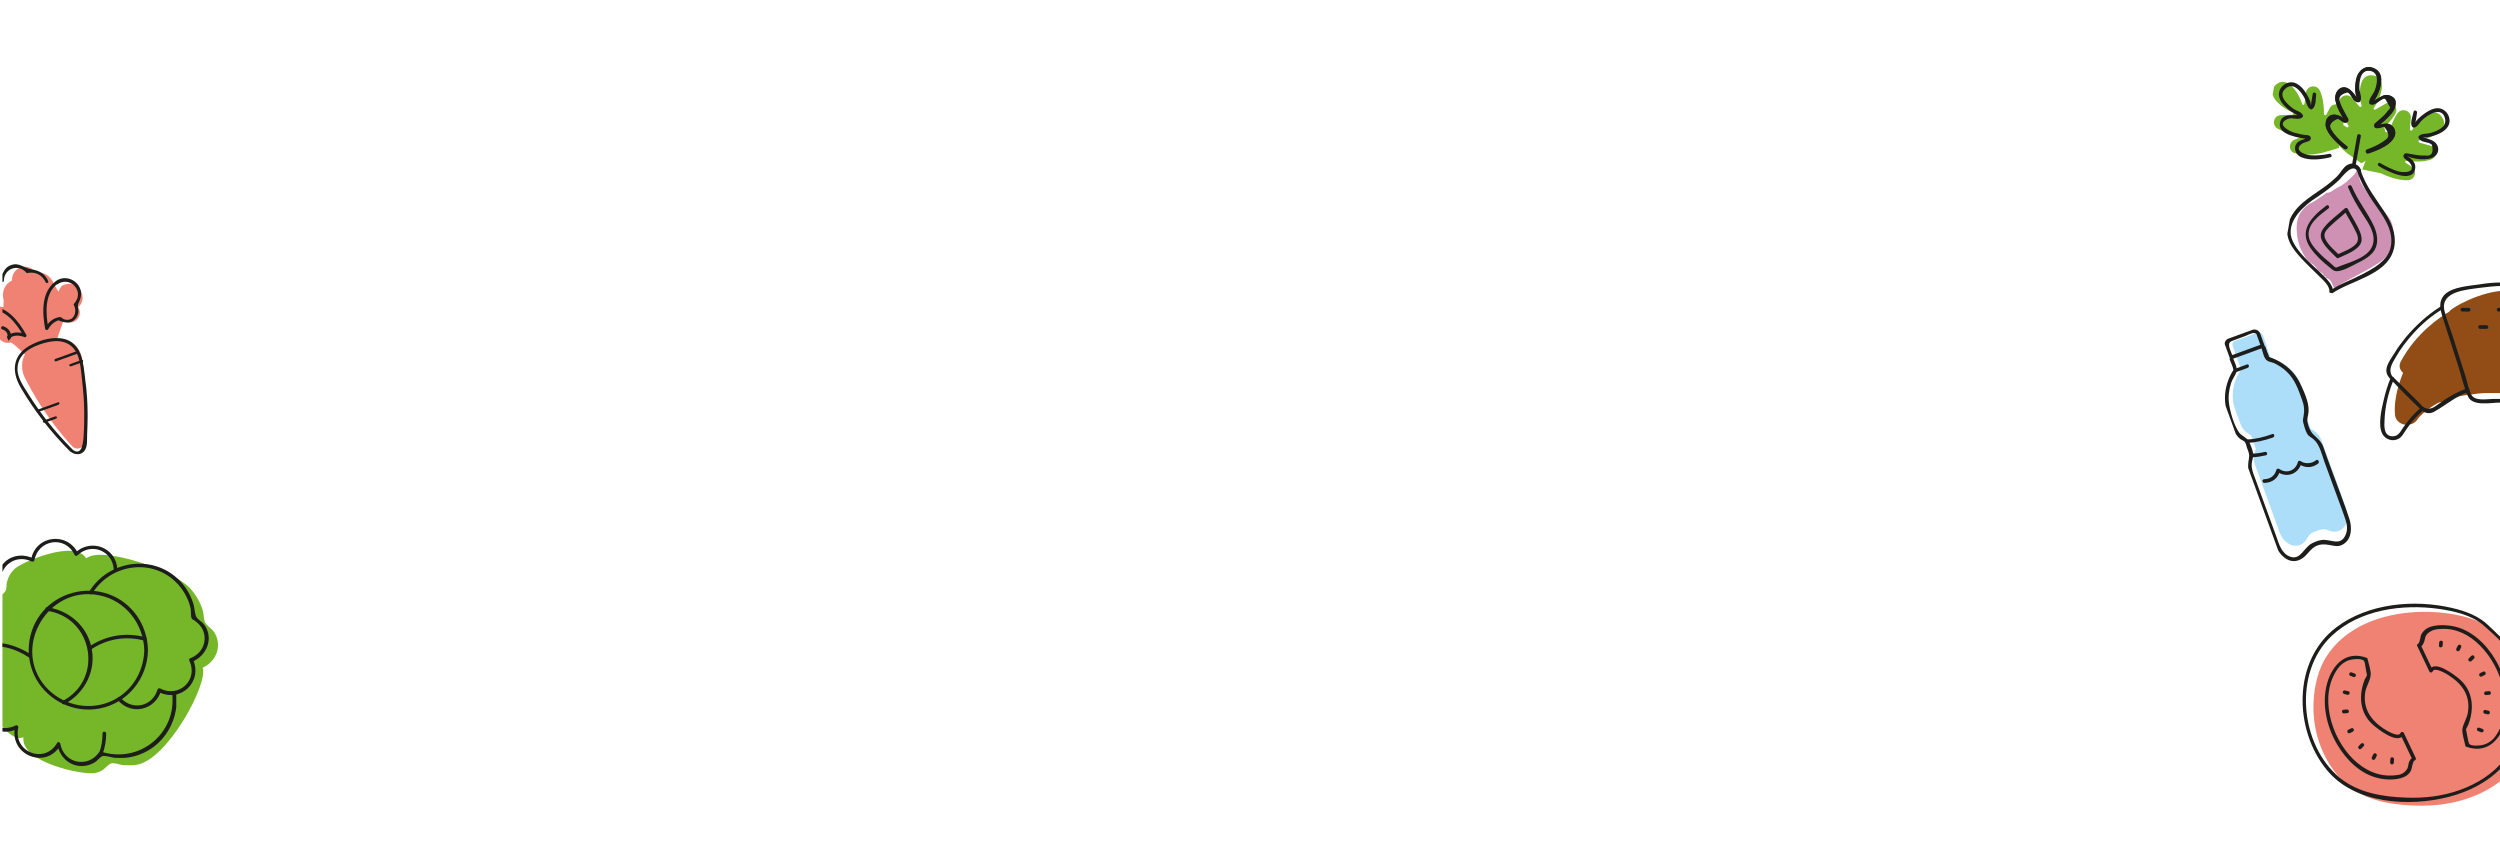 <?xml version="1.0" encoding="utf-8"?>
<!-- Generator: Adobe Illustrator 22.1.0, SVG Export Plug-In . SVG Version: 6.00 Build 0)  -->
<svg version="1.1" id="Vrstva_1" xmlns="http://www.w3.org/2000/svg" xmlns:xlink="http://www.w3.org/1999/xlink" x="0px" y="0px"
	 viewBox="0 0 1024 350" style="enable-background:new 0 0 1024 350;" xml:space="preserve">
<style type="text/css">
	.st0{clip-path:url(#SVGID_2_);}
	.st1{clip-path:url(#SVGID_4_);fill:#76B72A;}
	.st2{clip-path:url(#SVGID_6_);}
	.st3{clip-path:url(#SVGID_8_);enable-background:new    ;}
	.st4{clip-path:url(#SVGID_10_);}
	.st5{clip-path:url(#SVGID_12_);}
	.st6{clip-path:url(#SVGID_14_);fill:#76B72A;}
	.st7{clip-path:url(#SVGID_16_);}
	.st8{clip-path:url(#SVGID_18_);fill:#76B72A;}
	.st9{clip-path:url(#SVGID_20_);}
	.st10{clip-path:url(#SVGID_22_);fill:#CE91B4;}
	.st11{clip-path:url(#SVGID_24_);}
	.st12{clip-path:url(#SVGID_26_);enable-background:new    ;}
	.st13{clip-path:url(#SVGID_28_);}
	.st14{clip-path:url(#SVGID_30_);}
	.st15{clip-path:url(#SVGID_32_);fill:#1D1D1B;}
	.st16{clip-path:url(#SVGID_34_);}
	.st17{clip-path:url(#SVGID_36_);fill:#1D1D1B;}
	.st18{clip-path:url(#SVGID_38_);}
	.st19{clip-path:url(#SVGID_40_);fill:#1D1D1B;}
	.st20{clip-path:url(#SVGID_42_);}
	.st21{clip-path:url(#SVGID_44_);fill:#1D1D1B;}
	.st22{clip-path:url(#SVGID_46_);}
	.st23{clip-path:url(#SVGID_48_);enable-background:new    ;}
	.st24{clip-path:url(#SVGID_50_);}
	.st25{clip-path:url(#SVGID_52_);}
	.st26{clip-path:url(#SVGID_54_);fill:#1D1D1B;}
	.st27{clip-path:url(#SVGID_56_);}
	.st28{clip-path:url(#SVGID_58_);fill:#1D1D1B;}
	.st29{clip-path:url(#SVGID_60_);}
	.st30{clip-path:url(#SVGID_62_);fill:#1D1D1B;}
	.st31{clip-path:url(#SVGID_64_);}
	.st32{clip-path:url(#SVGID_66_);fill:#1D1D1B;}
	.st33{clip-path:url(#SVGID_68_);}
	.st34{clip-path:url(#SVGID_70_);fill:#ACDEF9;}
	.st35{clip-path:url(#SVGID_72_);}
	.st36{clip-path:url(#SVGID_74_);fill:#1D1D1B;}
	.st37{clip-path:url(#SVGID_76_);}
	.st38{clip-path:url(#SVGID_78_);fill:#1D1D1B;}
	.st39{clip-path:url(#SVGID_80_);}
	.st40{clip-path:url(#SVGID_82_);fill:#1D1D1B;}
	.st41{clip-path:url(#SVGID_84_);}
	.st42{clip-path:url(#SVGID_86_);enable-background:new    ;}
	.st43{clip-path:url(#SVGID_88_);}
	.st44{clip-path:url(#SVGID_90_);}
	.st45{clip-path:url(#SVGID_92_);fill:#1D1D1B;}
	.st46{clip-path:url(#SVGID_94_);}
	.st47{clip-path:url(#SVGID_96_);fill:#1D1D1B;}
	.st48{clip-path:url(#SVGID_98_);}
	.st49{clip-path:url(#SVGID_100_);enable-background:new    ;}
	.st50{clip-path:url(#SVGID_102_);}
	.st51{clip-path:url(#SVGID_104_);}
	.st52{clip-path:url(#SVGID_106_);fill:#1D1D1B;}
	.st53{clip-path:url(#SVGID_108_);}
	.st54{clip-path:url(#SVGID_110_);enable-background:new    ;}
	.st55{clip-path:url(#SVGID_112_);}
	.st56{clip-path:url(#SVGID_114_);}
	.st57{clip-path:url(#SVGID_116_);fill:#EF8272;}
	.st58{clip-path:url(#SVGID_118_);}
	.st59{clip-path:url(#SVGID_120_);fill:#1D1D1B;}
	.st60{clip-path:url(#SVGID_122_);}
	.st61{clip-path:url(#SVGID_124_);fill:#1D1D1B;}
	.st62{clip-path:url(#SVGID_126_);}
	.st63{clip-path:url(#SVGID_128_);fill:#1D1D1B;}
	.st64{clip-path:url(#SVGID_130_);}
	.st65{clip-path:url(#SVGID_132_);fill:#1D1D1B;}
	.st66{clip-path:url(#SVGID_134_);}
	.st67{clip-path:url(#SVGID_136_);fill:#1D1D1B;}
	.st68{clip-path:url(#SVGID_138_);}
	.st69{clip-path:url(#SVGID_140_);fill:#1D1D1B;}
	.st70{clip-path:url(#SVGID_142_);}
	.st71{clip-path:url(#SVGID_144_);fill:#1D1D1B;}
	.st72{clip-path:url(#SVGID_146_);}
	.st73{clip-path:url(#SVGID_148_);fill:#1D1D1B;}
	.st74{clip-path:url(#SVGID_150_);}
	.st75{clip-path:url(#SVGID_152_);fill:#1D1D1B;}
	.st76{clip-path:url(#SVGID_154_);}
	.st77{clip-path:url(#SVGID_156_);fill:#1D1D1B;}
	.st78{clip-path:url(#SVGID_158_);}
	.st79{clip-path:url(#SVGID_160_);fill:#1D1D1B;}
	.st80{clip-path:url(#SVGID_162_);}
	.st81{clip-path:url(#SVGID_164_);fill:#1D1D1B;}
	.st82{clip-path:url(#SVGID_166_);}
	.st83{clip-path:url(#SVGID_168_);fill:#1D1D1B;}
	.st84{clip-path:url(#SVGID_170_);}
	.st85{clip-path:url(#SVGID_172_);fill:#1D1D1B;}
	.st86{clip-path:url(#SVGID_174_);}
	.st87{clip-path:url(#SVGID_176_);fill:#1D1D1B;}
	.st88{clip-path:url(#SVGID_178_);}
	.st89{clip-path:url(#SVGID_180_);fill:#1D1D1B;}
	.st90{clip-path:url(#SVGID_182_);}
	.st91{clip-path:url(#SVGID_184_);fill:#1D1D1B;}
	.st92{clip-path:url(#SVGID_186_);}
	.st93{clip-path:url(#SVGID_188_);enable-background:new    ;}
	.st94{clip-path:url(#SVGID_190_);}
	.st95{clip-path:url(#SVGID_192_);}
	.st96{clip-path:url(#SVGID_194_);fill:#76B72A;}
	.st97{clip-path:url(#SVGID_196_);}
	.st98{clip-path:url(#SVGID_198_);fill:#1D1D1B;}
	.st99{clip-path:url(#SVGID_200_);}
	.st100{clip-path:url(#SVGID_202_);enable-background:new    ;}
	.st101{clip-path:url(#SVGID_204_);}
	.st102{clip-path:url(#SVGID_206_);}
	.st103{clip-path:url(#SVGID_208_);fill:#1D1D1B;}
	.st104{clip-path:url(#SVGID_210_);}
	.st105{clip-path:url(#SVGID_212_);fill:#1D1D1B;}
	.st106{clip-path:url(#SVGID_214_);}
	.st107{clip-path:url(#SVGID_216_);enable-background:new    ;}
	.st108{clip-path:url(#SVGID_218_);}
	.st109{clip-path:url(#SVGID_220_);}
	.st110{clip-path:url(#SVGID_222_);fill:#1D1D1B;}
	.st111{clip-path:url(#SVGID_224_);}
	.st112{clip-path:url(#SVGID_226_);fill:#1D1D1B;}
	.st113{clip-path:url(#SVGID_228_);}
	.st114{clip-path:url(#SVGID_230_);fill:#1D1D1B;}
	.st115{clip-path:url(#SVGID_232_);}
	.st116{clip-path:url(#SVGID_234_);fill:#1D1D1B;}
	.st117{clip-path:url(#SVGID_236_);}
	.st118{clip-path:url(#SVGID_238_);fill:#914D15;}
	.st119{clip-path:url(#SVGID_240_);}
	.st120{clip-path:url(#SVGID_242_);fill:#1D1D1B;}
	.st121{clip-path:url(#SVGID_244_);}
	.st122{clip-path:url(#SVGID_246_);fill:#1D1D1B;}
	.st123{clip-path:url(#SVGID_248_);}
	.st124{clip-path:url(#SVGID_250_);fill:#1D1D1B;}
	.st125{clip-path:url(#SVGID_252_);}
	.st126{clip-path:url(#SVGID_254_);fill:#1D1D1B;}
	.st127{clip-path:url(#SVGID_256_);}
	.st128{clip-path:url(#SVGID_258_);enable-background:new    ;}
	.st129{clip-path:url(#SVGID_260_);}
	.st130{clip-path:url(#SVGID_262_);}
	.st131{clip-path:url(#SVGID_264_);fill:#1D1D1B;}
	.st132{clip-path:url(#SVGID_266_);}
	.st133{clip-path:url(#SVGID_268_);fill:#1D1D1B;}
	.st134{clip-path:url(#SVGID_270_);}
	.st135{clip-path:url(#SVGID_272_);fill:#EF8272;}
	.st136{clip-path:url(#SVGID_274_);}
	.st137{clip-path:url(#SVGID_276_);fill:#1D1D1B;}
	.st138{clip-path:url(#SVGID_278_);}
	.st139{clip-path:url(#SVGID_280_);fill:#1D1D1B;}
	.st140{clip-path:url(#SVGID_282_);}
	.st141{clip-path:url(#SVGID_284_);fill:#1D1D1B;}
	.st142{clip-path:url(#SVGID_286_);}
	.st143{clip-path:url(#SVGID_288_);fill:#1D1D1B;}
	.st144{clip-path:url(#SVGID_290_);}
	.st145{clip-path:url(#SVGID_292_);fill:#1D1D1B;}
	.st146{clip-path:url(#SVGID_294_);}
	.st147{clip-path:url(#SVGID_296_);enable-background:new    ;}
	.st148{clip-path:url(#SVGID_298_);}
	.st149{clip-path:url(#SVGID_300_);}
	.st150{clip-path:url(#SVGID_302_);fill:#1D1D1B;}
	.st151{clip-path:url(#SVGID_304_);}
	.st152{clip-path:url(#SVGID_306_);fill:#1D1D1B;}
	.st153{clip-path:url(#SVGID_308_);}
	.st154{clip-path:url(#SVGID_310_);fill:#1D1D1B;}
	.st155{clip-path:url(#SVGID_312_);}
	.st156{clip-path:url(#SVGID_314_);enable-background:new    ;}
	.st157{clip-path:url(#SVGID_316_);}
	.st158{clip-path:url(#SVGID_318_);}
	.st159{clip-path:url(#SVGID_320_);fill:#1D1D1B;}
</style>
<g>
	<defs>
		<path id="SVGID_1_" d="M970.8,64.8c0,0,6.7-2.1,9.9-5.9c1.8-2.2-0.2-5.4-3-4.8l-2.8,0.5c-0.5,0.1-0.8-0.6-0.4-0.9
			c2-1.5,5-4,6.7-7.2c1.3-2.4-1.2-5.1-3.8-4.2l-4.5,2.6c-0.4,0.2-0.9-0.3-0.6-0.7c2.4-3.1,6.2-12.2-0.2-13.3
			c-6.4-1.1-6,8.7-4.8,12.4c0.1,0.4-0.5,0.7-0.8,0.4l-3.4-3.9c-2.1-1.8-5.3-0.1-5,2.6c0.5,3.5,2.4,6.9,3.8,9c0.3,0.4-0.2,1-0.7,0.7
			l-2.4-1.5c-2.4-1.5-5.4,0.9-4.4,3.5c1.7,4.7,7.3,8.9,7.3,8.9l5.5,3.9L970.8,64.8z"/>
	</defs>
	<clipPath id="SVGID_2_">
		<use xlink:href="#SVGID_1_"  style="overflow:visible;"/>
	</clipPath>
	<g class="st0">
		<defs>
			<rect id="SVGID_3_" x="1" y="-2018" width="1024" height="2615"/>
		</defs>
		<clipPath id="SVGID_4_">
			<use xlink:href="#SVGID_3_"  style="overflow:visible;"/>
		</clipPath>
		
			<rect x="945.7" y="30.2" transform="matrix(0.174 -0.985 0.985 0.174 752.41 994.637)" class="st1" width="46.4" height="37.5"/>
	</g>
</g>
<g>
	<defs>
		
			<rect id="SVGID_5_" x="930.1" y="33.8" transform="matrix(0.174 -0.985 0.985 0.174 731.911 970.751)" width="28.5" height="30.9"/>
	</defs>
	<clipPath id="SVGID_6_">
		<use xlink:href="#SVGID_5_"  style="overflow:visible;"/>
	</clipPath>
	<g class="st2">
		<defs>
			<rect id="SVGID_7_" x="1" y="-2018" width="1024" height="2615"/>
		</defs>
		<clipPath id="SVGID_8_">
			<use xlink:href="#SVGID_7_"  style="overflow:visible;"/>
		</clipPath>
		<g class="st3">
			<g>
				<defs>
					<rect id="SVGID_9_" x="927" y="30" width="34" height="35"/>
				</defs>
				<clipPath id="SVGID_10_">
					<use xlink:href="#SVGID_9_"  style="overflow:visible;"/>
				</clipPath>
				<g class="st4">
					<defs>
						<path id="SVGID_11_" d="M958.5,56.4c0,0,2.4-6.6,1.3-11.4c-0.6-2.7-4.4-3.1-5.6-0.6l-1.3,2.5c-0.2,0.5-1,0.3-1-0.2
							c0-2.5-0.2-6.4-1.7-9.6c-1.2-2.5-4.8-2.2-5.6,0.4l-0.7,5.1c-0.1,0.4-0.8,0.5-0.9,0.1c-1-3.8-6-12.3-10.8-8
							c-4.8,4.4,3.3,10,7,11.4c0.4,0.1,0.2,0.8-0.2,0.9l-5.2,0.2c-2.7,0.5-3.3,4.1-0.9,5.5c3.1,1.8,7,2.3,9.5,2.5
							c0.5,0,0.7,0.8,0.1,1l-2.6,1c-2.6,1-2.6,4.8,0.1,5.6c4.8,1.5,11.6-0.3,11.6-0.3l6.4-1.9L958.5,56.4z"/>
					</defs>
					<clipPath id="SVGID_12_">
						<use xlink:href="#SVGID_11_"  style="overflow:visible;"/>
					</clipPath>
					<g class="st5">
						<defs>
							<rect id="SVGID_13_" x="926" y="32" width="37" height="34"/>
						</defs>
						<clipPath id="SVGID_14_">
							<use xlink:href="#SVGID_13_"  style="overflow:visible;"/>
						</clipPath>
						
							<rect x="925.1" y="28.8" transform="matrix(0.174 -0.985 0.985 0.174 731.912 970.752)" class="st6" width="38.5" height="40.9"/>
					</g>
				</g>
			</g>
		</g>
	</g>
</g>
<g>
	<defs>
		<path id="SVGID_15_" d="M975.3,71c0,0,6.2,3.2,11.2,2.8c2.8-0.3,3.7-3.9,1.3-5.5l-2.4-1.6c-0.5-0.3-0.2-1,0.4-0.9
			c2.5,0.4,6.5,0.7,9.8-0.4c2.6-0.8,2.8-4.5,0.3-5.6l-5-1.4c-0.4-0.2-0.4-0.9,0-0.9c3.9-0.5,13.1-4.3,9.3-9.6
			c-3.7-5.3-10.4,1.9-12.2,5.4c-0.2,0.4-0.8,0.1-0.9-0.3l0.4-5.1c-0.2-2.7-3.7-3.8-5.4-1.6c-2.1,2.8-3.2,6.6-3.7,9
			c-0.1,0.5-0.9,0.5-1,0l-0.7-2.7c-0.7-2.7-4.4-3.2-5.6-0.6c-2.1,4.5-1.2,11.4-1.2,11.4l-2.3,6L975.3,71z"/>
	</defs>
	<clipPath id="SVGID_16_">
		<use xlink:href="#SVGID_15_"  style="overflow:visible;"/>
	</clipPath>
	<g class="st7">
		<defs>
			<rect id="SVGID_17_" x="1" y="-2018" width="1024" height="2615"/>
		</defs>
		<clipPath id="SVGID_18_">
			<use xlink:href="#SVGID_17_"  style="overflow:visible;"/>
		</clipPath>
		
			<rect x="964.8" y="39" transform="matrix(0.174 -0.985 0.985 0.174 755.625 1018.31)" class="st8" width="39.5" height="39.7"/>
	</g>
</g>
<g>
	<defs>
		<path id="SVGID_19_" d="M954.9,115.5c0.5,1,0.9,2,1.4,3.1c0.4-0.2,0.9-0.3,1-0.6c0.8-1.2,1.9-1.9,3.1-2.5c2.8-1.5,5.5-3,8.3-4.5
			c1.2-0.6,2.4-1.3,3.5-2c2.7-1.6,5.3-3.2,7-6.1c0.2-0.3,0.6-0.5,0.7-0.6c0.4-2.4,0.6-4.7,0.5-6.9c-0.1-2.2-0.6-4.3-1.8-6.1
			c-1-1.5-2.1-2.9-3.2-4.2c-0.8-0.9-1.8-1.7-2.7-2.5c-1.9-1.7-3.2-3.8-4.6-6c-1.3-2-2.3-3.8-1.4-6.3c0.1-0.4,0-1.3-1-1.2
			c-0.5,0.8-0.8,1.8-1.5,2.5c-2,1.9-4,4-6.5,5.1c-1.6,0.7-2.9,2.3-4.8,2.3c-0.5,0.5-4.8,3.4-5.6,3.8c-4,1.7-6.6,5.6-6.6,10.1
			c0,3.7,0.6,7.2,2.3,10.3c0.9,1.7,1.9,3.6,3.8,4.7c0.9,0.5,1.8,1.4,2.3,2.4c0.6,1.3,2.3,1.1,2.7,2.5c0.1,0.4,1.1,0.2,0.8,1
			C953.6,114,954.4,114.6,954.9,115.5"/>
	</defs>
	<clipPath id="SVGID_20_">
		<use xlink:href="#SVGID_19_"  style="overflow:visible;"/>
	</clipPath>
	<g class="st9">
		<defs>
			<rect id="SVGID_21_" x="1" y="-2018" width="1024" height="2615"/>
		</defs>
		<clipPath id="SVGID_22_">
			<use xlink:href="#SVGID_21_"  style="overflow:visible;"/>
		</clipPath>
		
			<rect x="930.7" y="68.5" transform="matrix(0.174 -0.985 0.985 0.174 701.783 1023.862)" class="st10" width="60.5" height="50.4"/>
	</g>
</g>
<g>
	<defs>
		
			<rect id="SVGID_23_" x="932.6" y="71.4" transform="matrix(0.174 -0.985 0.985 0.174 700.686 1022.394)" width="54" height="44.6"/>
	</defs>
	<clipPath id="SVGID_24_">
		<use xlink:href="#SVGID_23_"  style="overflow:visible;"/>
	</clipPath>
	<g class="st11">
		<defs>
			<rect id="SVGID_25_" x="1" y="-2018" width="1024" height="2615"/>
		</defs>
		<clipPath id="SVGID_26_">
			<use xlink:href="#SVGID_25_"  style="overflow:visible;"/>
		</clipPath>
		<g class="st12">
			<g>
				<defs>
					<rect id="SVGID_27_" x="935" y="66" width="48" height="55"/>
				</defs>
				<clipPath id="SVGID_28_">
					<use xlink:href="#SVGID_27_"  style="overflow:visible;"/>
				</clipPath>
				<g class="st13">
					<defs>
						<path id="SVGID_29_" d="M967,69.4c-1-2.2-3.4-3.1-5.6-1.8c-1.7,1-2.7,3.2-4.1,4.6c-1.8,1.8-3.7,3.3-5.8,4.8
							c-5.6,4-11.9,7.4-14.1,14.3c-1.9,5.8,1.3,10.3,5.2,14.5c2.3,2.5,4.9,4.9,7.3,7.3c1.5,1.5,4.5,4,4.2,6.4c0,0.5,0.7,1,1.1,0.7
							c7.6-5.3,22-7.4,25.1-17.5c1.6-5-0.1-10.3-2.8-14.6c-3.8-6.2-8.4-11.4-10.6-18.4c-0.3-0.9-1.7-0.5-1.4,0.4
							c1.8,5.6,4.9,10.3,8.3,15.1c3.4,4.8,6.9,10.3,5.3,16.5c-1.4,5.4-7.2,8.4-11.8,10.8c-4.2,2.2-8.9,3.8-12.8,6.5
							c0.4,0.2,0.7,0.4,1.1,0.7c0.3-3.3-3.7-6.5-5.7-8.5c-3.8-3.7-8.5-7.5-10.8-12.4c-3.1-6.6,2.7-12.9,7.8-16.6
							c2.4-1.7,4.8-3.2,7.1-5c1.5-1.2,3-2.4,4.3-3.7c0.9-0.9,5.5-7.2,7.3-3.2C966.1,71,967.4,70.3,967,69.4"/>
					</defs>
					<clipPath id="SVGID_30_">
						<use xlink:href="#SVGID_29_"  style="overflow:visible;"/>
					</clipPath>
					<g class="st14">
						<defs>
							<rect id="SVGID_31_" x="932" y="63" width="55" height="62"/>
						</defs>
						<clipPath id="SVGID_32_">
							<use xlink:href="#SVGID_31_"  style="overflow:visible;"/>
						</clipPath>
						
							<rect x="927.6" y="66.4" transform="matrix(0.174 -0.985 0.985 0.174 700.688 1022.395)" class="st15" width="64" height="54.6"/>
					</g>
				</g>
			</g>
		</g>
	</g>
</g>
<g>
	<defs>
		<path id="SVGID_33_" d="M961.8,76.8c1.6,3.9,3.7,7.4,6,11c2.3,3.6,5.6,8.1,4,12.7c-1.8,5.2-9.6,6.9-14.1,8.8
			c-0.3,0.1-1,0.4-1.4,0.4c1.2,0,0.3,0-0.3-0.6c-1.6-1.6-3.6-3-5.2-4.6c-2.1-2.1-5-5-5.2-8.1c-0.4-4.9,4.7-8.4,8.1-11
			c0.8-0.6-0.1-1.8-0.8-1.2c-6.1,4.6-11.7,10.3-6.3,17.7c2.1,2.9,4.8,5.4,7.6,7.6c1.1,0.9,1.7,1.6,3,1.6c2.5-0.1,6-2.1,8.1-3.2
			c2.7-1.3,5.9-3,7.4-5.6c1.7-3,1-6.8-0.4-9.8c-2.6-5.6-6.6-10.3-9-16.1C962.9,75.4,961.5,75.9,961.8,76.8"/>
	</defs>
	<clipPath id="SVGID_34_">
		<use xlink:href="#SVGID_33_"  style="overflow:visible;"/>
	</clipPath>
	<g class="st16">
		<defs>
			<rect id="SVGID_35_" x="1" y="-2018" width="1024" height="2615"/>
		</defs>
		<clipPath id="SVGID_36_">
			<use xlink:href="#SVGID_35_"  style="overflow:visible;"/>
		</clipPath>
		
			<rect x="936.9" y="73.7" transform="matrix(0.174 -0.985 0.985 0.174 701.029 1022.319)" class="st17" width="45.6" height="39.5"/>
	</g>
</g>
<g>
	<defs>
		<path id="SVGID_37_" d="M958.1,104.4c-1.9-1.9-5.9-5.2-6-7.9c-0.1-1.7,1.5-3,2.6-4.1c2.2-2.1,4.6-3.9,6.8-6
			c-0.4-0.1-0.8-0.1-1.2-0.1c1.4,2.7,3,5.2,4.3,7.9c0.8,1.5,1.7,3.3,0.9,5c-1.3,2.4-5.9,4-8.3,5.1c-0.9,0.4-0.1,1.7,0.8,1.3
			c2.8-1.3,7.9-3.1,9.1-6.2c0.5-1.4,0.1-3-0.4-4.3c-1.3-3.3-3.5-6.4-5.1-9.6c-0.2-0.4-0.8-0.5-1.2-0.1c-2.7,2.5-6,4.7-8.3,7.6
			c-0.8,1-1.6,2.2-1.5,3.6c0.1,3.3,4.4,6.8,6.5,9C957.7,106.2,958.7,105.1,958.1,104.4"/>
	</defs>
	<clipPath id="SVGID_38_">
		<use xlink:href="#SVGID_37_"  style="overflow:visible;"/>
	</clipPath>
	<g class="st18">
		<defs>
			<rect id="SVGID_39_" x="1" y="-2018" width="1024" height="2615"/>
		</defs>
		<clipPath id="SVGID_40_">
			<use xlink:href="#SVGID_39_"  style="overflow:visible;"/>
		</clipPath>
		
			<rect x="943.8" y="82" transform="matrix(0.174 -0.985 0.985 0.174 698.633 1023.514)" class="st19" width="30.8" height="27"/>
	</g>
</g>
<g>
	<defs>
		<path id="SVGID_41_" d="M970,62.9c3.5-1.1,10.7-3.8,11.1-8.2c0.1-1.6-0.8-3.2-2.3-3.8c-0.9-0.4-1.6-0.3-2.5-0.2
			c-0.6,0.1-1.2,0.4-1.9,0.4c-1.2,0,0,0.3,0.3,0c2-2,11.2-10.1,3.7-12.1c-1.7-0.5-3,0.5-4.4,1.3c-0.2,0.1-2.4,1.4-2.5,1.4
			c0.5,0.7,2-2.5,2.2-2.8c1.5-3.2,2.9-8.6-1-10.7c-3.8-2-7,0.8-7.7,4.4c-0.4,2-0.6,4.8,0.1,6.8c0.3,0.9,1.1,1.7,0.2,0.6
			c-0.8-1-1.6-2-2.4-2.9c-3.5-3.3-7.1,0.2-6.3,4.1c0.4,1.9,1.2,3.8,2.2,5.5c0.1,0.2,1.1,2.4,1.7,2.1c-0.2,0.1-1.3-0.8-1.6-1
			c-1.9-1-4.1-1.4-5.6,0.6c-3.1,4.1,4,10.4,7,12.6c0.8,0.6,1.8-0.5,1.1-1.1c-2.4-1.8-6.8-5.5-7.1-8.6c1.2-2.6,2.6-3.3,4-2.3l0.6,0.4
			c0.4,0.2,0.9,0.7,1.4,0.8c0.7,0.1,1.1,0.1,1.5-0.5c0.5-0.7-0.2-1.4-0.5-2c-0.8-1.6-1.7-3-2.4-4.7c-0.1-0.4-0.3-0.7-0.4-1.1
			c-0.9-2,0.2-3.4,3.3-4.1c1.9,0.8,2.1,3.9,4.4,4.1c0.2,0,0.5-0.2,0.6-0.4c0.8-1.5-0.3-3.6-0.4-5.2c-0.1-2.8,0.3-7.4,4-7.4
			c4.3,0,3.8,4.8,2.8,7.5c-0.5,1.6-2.7,4-2.5,5.6c0,0.3,0.2,0.6,0.6,0.7c1,0.2,1.1,0,2-0.4c0.7-0.3,2.9-2.2,3.6-2
			c0.8,1.4,1.5,2.7,2.3,4.1c-0.6,0.9-1.3,1.8-2.1,2.6c-0.7,0.8-1.6,1.5-2.4,2.2c-0.4,0.3-2.2,1.3-1.9,2.3c0.7,2.1,2.8,0.2,4.1,0.5
			c2.4,2.1,2.8,3.7,1.1,4.9c-0.6,0.5-1.2,0.9-1.8,1.3c-0.9,0.6-1.9,1.1-2.8,1.6c-1.2,0.6-2.4,1.1-3.6,1.4
			C968.7,61.7,969,63.2,970,62.9"/>
	</defs>
	<clipPath id="SVGID_42_">
		<use xlink:href="#SVGID_41_"  style="overflow:visible;"/>
	</clipPath>
	<g class="st20">
		<defs>
			<rect id="SVGID_43_" x="1" y="-2018" width="1024" height="2615"/>
		</defs>
		<clipPath id="SVGID_44_">
			<use xlink:href="#SVGID_43_"  style="overflow:visible;"/>
		</clipPath>
		
			<rect x="945.6" y="25.3" transform="matrix(0.174 -0.985 0.985 0.174 755.858 990.464)" class="st21" width="45.1" height="39"/>
	</g>
</g>
<g>
	<defs>
		
			<rect id="SVGID_45_" x="950.6" y="30.3" transform="matrix(0.174 -0.985 0.985 0.174 755.874 990.457)" width="35" height="29"/>
	</defs>
	<clipPath id="SVGID_46_">
		<use xlink:href="#SVGID_45_"  style="overflow:visible;"/>
	</clipPath>
	<g class="st22">
		<defs>
			<rect id="SVGID_47_" x="1" y="-2018" width="1024" height="2615"/>
		</defs>
		<clipPath id="SVGID_48_">
			<use xlink:href="#SVGID_47_"  style="overflow:visible;"/>
		</clipPath>
		<g class="st23">
			<g>
				<defs>
					<rect id="SVGID_49_" x="950" y="25" width="32" height="39"/>
				</defs>
				<clipPath id="SVGID_50_">
					<use xlink:href="#SVGID_49_"  style="overflow:visible;"/>
				</clipPath>
				<g class="st24">
					<defs>
						<path id="SVGID_51_" d="M970,62.8c3.5-1.1,10.7-3.9,11.1-8.2c0.1-1.6-0.9-3.1-2.4-3.7c-1.1-0.4-2-0.2-3.1,0
							c-0.2,0-1.5,0.4-1.5,0.3c0.3,0.5,2.3-1.5,2.6-1.7c1.7-1.6,4.4-4,4.6-6.5c0.2-2.2-1.5-4.1-3.7-4.1c-1.6,0-3.1,1.2-4.4,2
							c-0.4,0.2-0.8,0.5-1.3,0.7c-0.6,0.4,0.3,0.2,0.6-0.3c0.7-1,1.2-2.1,1.7-3.2c1.3-3.1,2.4-8.1-1.4-10c-4.2-2.2-7.2,1.3-7.8,5.2
							c-0.3,2-0.4,4.6,0.3,6.5c0.4,1.1,0.7,1.1,0,0c-0.6-0.9-1.5-2-2.4-2.8c-3.5-3.2-7,0.3-6.3,4.2c0.4,1.9,1.2,3.8,2.2,5.5
							c0,0,1.3,2.4,1.6,2c0,0-1.6-1-1.6-1c-1.9-1-4.1-1.3-5.6,0.7c-3,4.1,4.1,10.4,7,12.6c0.8,0.6,1.7-0.6,0.9-1.1
							c-0.8-0.7-1.7-1.4-2.4-2.1c-0.9-0.9-1.8-1.9-2.6-2.9c-0.3-0.4-0.6-0.8-0.8-1.2c-1.7-1.9-1-3.6,2.2-5c1.2,0.1,2.9,2.8,4.1,0.9
							c0.5-0.8-0.3-1.4-0.6-2c-0.7-1.6-1.8-3-2.4-4.7c-0.1-0.4-0.3-0.7-0.4-1.1c-1.2-2.4-0.2-3.8,3.2-4.1c1.8,0.8,2.1,4,4.3,4.2
							c0.3,0,0.6-0.1,0.8-0.4c0.7-1.5-0.3-3.6-0.4-5.3c-0.1-2.9,0.5-8,4.6-7.2c4,0.7,3,5.4,2,8c-0.6,1.6-2.5,3.5-2.3,5.1
							c0,0.3,0.3,0.6,0.6,0.7c2.2,0.5,3.6-2.3,5.5-2.5c3.1,1.5,3.6,3.2,1.6,5c-0.2,0.3-0.5,0.6-0.7,0.9c-1.1,1.4-2.5,2.4-3.8,3.6
							c-0.5,0.5-1.3,0.8-1.2,1.7c0.3,2.2,3.1,0.2,4.2,0.5c2.1,2.5,2.2,4.3,0.3,5.4c-0.3,0.2-0.5,0.4-0.8,0.6
							c-1.2,0.8-2.5,1.5-3.8,2.1c-1,0.4-2,0.8-3,1.2C968.6,61.8,969.1,63.1,970,62.8"/>
					</defs>
					<clipPath id="SVGID_52_">
						<use xlink:href="#SVGID_51_"  style="overflow:visible;"/>
					</clipPath>
					<g class="st25">
						<defs>
							<rect id="SVGID_53_" x="950" y="25" width="36" height="40"/>
						</defs>
						<clipPath id="SVGID_54_">
							<use xlink:href="#SVGID_53_"  style="overflow:visible;"/>
						</clipPath>
						
							<rect x="945.6" y="25.3" transform="matrix(0.174 -0.985 0.985 0.174 755.872 990.456)" class="st26" width="45" height="39"/>
					</g>
				</g>
			</g>
		</g>
	</g>
</g>
<g>
	<defs>
		<path id="SVGID_55_" d="M974.3,68c3,1.9,14.3,7.8,15,0.7c0.1-1.3-0.4-2.3-1.3-3.2c-0.4-0.4-0.8-0.7-1.2-1c-1.3-1-0.8-0.5,0.6,0
			c2.7,0.9,8.7,1.5,10.6-1.2c1.4-1.9,0.6-4.4-1.3-5.5c-1-0.6-2.3-1-3.4-1.3c-0.3-0.1-0.7-0.2-1-0.4c-0.5-0.2-0.2,0.1-0.1,0.1
			c0.3-0.1,1.6,0.1,2.1,0c2.9-0.5,6.8-1.8,8.4-4.4c1.4-2.3,0.4-5.6-2-6.9c-3-1.7-6.6,0.7-8.9,2.6c-0.7,0.6-1.8,1.5-2.3,2.3
			c-0.3,0.5-0.6,1.8-0.3,0.8c0.4-1.4,0.6-2.9,0.8-4.4c0.2-0.9-1.2-1.4-1.4-0.4c-0.3,1.7-1.6,4.6-0.6,6.1c0.2,0.3,0.5,0.4,0.8,0.4
			c1.5-0.3,2.2-2.1,3.3-3.1c2.2-2.1,8.1-6,9.4-0.6c0.8,3.5-3.3,5.1-6.1,5.9c-1.4,0.4-3.6,0.1-4.6,1.2c-0.2,0.2-0.3,0.6-0.1,0.9
			c1,2,4,1.3,5.4,2.7c0.8,3.3-0.1,4.8-2.8,4.4c-0.4,0-0.8,0-1.2,0c-1.8,0-3.5-0.5-5.2-0.7c-0.7-0.1-1.5-0.5-2.1,0.1
			c-1.4,1.5,1.5,2.7,2.2,3.5c2.9,4-1.8,4.2-4.2,3.7c-1.6-0.4-3.1-1-4.5-1.7c-1.1-0.5-2.1-1.1-3.2-1.7
			C974.3,66.2,973.5,67.4,974.3,68"/>
	</defs>
	<clipPath id="SVGID_56_">
		<use xlink:href="#SVGID_55_"  style="overflow:visible;"/>
	</clipPath>
	<g class="st27">
		<defs>
			<rect id="SVGID_57_" x="1" y="-2018" width="1024" height="2615"/>
		</defs>
		<clipPath id="SVGID_58_">
			<use xlink:href="#SVGID_57_"  style="overflow:visible;"/>
		</clipPath>
		
			<rect x="968.8" y="39.7" transform="matrix(0.174 -0.985 0.985 0.174 760.378 1021.316)" class="st28" width="40" height="35.8"/>
	</g>
</g>
<g>
	<defs>
		<path id="SVGID_59_" d="M965,67.1l2-11.3c0.2-0.9-1.3-1.2-1.5-0.3l-2,11.3C963.3,67.8,964.8,68.1,965,67.1"/>
	</defs>
	<clipPath id="SVGID_60_">
		<use xlink:href="#SVGID_59_"  style="overflow:visible;"/>
	</clipPath>
	<g class="st29">
		<defs>
			<rect id="SVGID_61_" x="1" y="-2018" width="1024" height="2615"/>
		</defs>
		<clipPath id="SVGID_62_">
			<use xlink:href="#SVGID_61_"  style="overflow:visible;"/>
		</clipPath>
		
			<rect x="953.7" y="55.6" transform="matrix(0.174 -0.985 0.985 0.174 737.219 1001.235)" class="st30" width="22.9" height="11.5"/>
	</g>
</g>
<g>
	<defs>
		<path id="SVGID_63_" d="M954.1,63c-1.4,0.3-2.8,0.5-4.3,0.6c-1.2,0.1-2.4,0.1-3.5,0c-2.5-0.2-7.3-2.3-3.1-4.9
			c1.1-0.7,3.9-0.6,3.2-2.6c-0.3-0.9-2.2-0.8-2.7-0.9c-1.5-0.2-2.9-0.6-4.4-1c-2-0.7-7.1-3.4-2.2-5.5c1.8-0.8,4.4,0.8,6-0.7
			c0.3-0.3,0.3-0.6,0.1-0.9c-0.6-1.3-2.5-1.7-3.6-2.4c-2.4-1.7-6.8-5.4-3.6-8.3c3.3-3.1,6.5,1,8,3.9c0.7,1.4,0.9,3.6,2.3,4.4
			c0.2,0.1,0.6,0.2,0.8,0c1.6-1.2,1.4-4.1,1.6-5.9c0.2-0.9-1.3-1.3-1.4-0.4c-0.2,1.2-0.4,2.4-0.6,3.6c-0.3,2.5,0,0.4-0.6-0.9
			c-1.2-2.8-3.4-6.5-6.6-7.3c-2.6-0.6-5.6,1.4-6,4.1c-0.5,2.9,2,5.4,4,7.1c1.3,1,2.7,1.7,4.1,2.5c0.2,0.1,0.6-0.1-0.3-0.3
			c-0.8-0.1-1.8,0-2.7,0c-2.2,0-4.3,0.6-4.7,3.1c-0.7,3.6,3.5,5,6.2,5.7c1.4,0.4,2.8,0.6,4.2,0.8c0.5,0.1,1.2-0.6,0.3-0.1
			c-1.2,0.6-2.6,0.7-3.6,1.7c-1.9,2-0.8,5,1.6,6c3.5,1.5,8.3,0.9,12,0C955.4,64.2,955,62.8,954.1,63"/>
	</defs>
	<clipPath id="SVGID_64_">
		<use xlink:href="#SVGID_63_"  style="overflow:visible;"/>
	</clipPath>
	<g class="st31">
		<defs>
			<rect id="SVGID_65_" x="1" y="-2018" width="1024" height="2615"/>
		</defs>
		<clipPath id="SVGID_66_">
			<use xlink:href="#SVGID_65_"  style="overflow:visible;"/>
		</clipPath>
		
			<rect x="924.3" y="31.9" transform="matrix(0.174 -0.985 0.985 0.174 731.371 971.14)" class="st32" width="40" height="35.8"/>
	</g>
</g>
<g>
	<defs>
		<path id="SVGID_67_" d="M928.5,141.8l-1.7-4.6c-0.3-0.8-1.2-1.3-2.1-0.9l-9.2,3.3c-0.9,0.3-1.3,1.2-1,2.1l1.7,4.6l0.2,0.7l1.6,4.3
			c0,0-5.8,7.4-2.4,16.7l2.1,5.7c0.6,1.6,1.7,3,3.2,3.9l1.1,0.7l2,5.5l-0.4,1.3c-0.6,1.7-0.6,3.5,0,5.1l2.1,5.7l8.1,22.4
			c0.6,1.6,1.6,3,3,4c0.2,0.2,0.5,0.4,0.8,0.5c1.2,0.8,2.8,0.9,4.2,0.5c1.4-0.4,2.6-1.5,3.2-2.8c0.5-1.2,1.6-2.2,2.8-2.6l1.1-0.4
			l1.1-0.4c1.3-0.5,2.7-0.4,3.9,0.2c1.3,0.6,2.9,0.7,4.2,0.1c1.4-0.6,2.4-1.7,2.9-3.1c0.1-0.4,0.2-0.7,0.3-1.1
			c0.3-1.6,0.2-3.3-0.3-4.9l-8.1-22.4l-2.1-5.7c-0.6-1.6-1.7-3-3.2-3.9l-1.2-0.7l-2-5.5l0.4-1.3c0.6-1.7,0.6-3.4,0-5.1l-2.1-5.7
			c-3.4-9.3-12.6-11.3-12.6-11.3l-1.6-4.3L928.5,141.8z"/>
	</defs>
	<clipPath id="SVGID_68_">
		<use xlink:href="#SVGID_67_"  style="overflow:visible;"/>
	</clipPath>
	<g class="st33">
		<defs>
			<rect id="SVGID_69_" x="1" y="-2018" width="1024" height="2615"/>
		</defs>
		<clipPath id="SVGID_70_">
			<use xlink:href="#SVGID_69_"  style="overflow:visible;"/>
		</clipPath>
		
			<rect x="915.7" y="130.3" transform="matrix(0.94 -0.342 0.342 0.94 -4.852 330.64)" class="st34" width="39" height="97.6"/>
	</g>
</g>
<g>
	<defs>
		<path id="SVGID_71_" d="M920.3,181.4c3.6-0.1,7.3-1,10.7-2.2c0.9-0.3,0.6-1.8-0.3-1.4c-3.3,1.2-6.8,2.1-10.3,2.2
			C919.4,179.9,919.3,181.4,920.3,181.4"/>
	</defs>
	<clipPath id="SVGID_72_">
		<use xlink:href="#SVGID_71_"  style="overflow:visible;"/>
	</clipPath>
	<g class="st35">
		<defs>
			<rect id="SVGID_73_" x="1" y="-2018" width="1024" height="2615"/>
		</defs>
		<clipPath id="SVGID_74_">
			<use xlink:href="#SVGID_73_"  style="overflow:visible;"/>
		</clipPath>
		
			<rect x="914.5" y="173.1" transform="matrix(0.94 -0.342 0.342 0.94 -5.595 327.378)" class="st36" width="22.1" height="13"/>
	</g>
</g>
<g>
	<defs>
		<path id="SVGID_75_" d="M922.4,187.3c1.9,0,3.8-0.4,5.7-0.8c0.9-0.2,0.6-1.6-0.4-1.4c-1.7,0.4-3.5,0.7-5.3,0.7
			C921.5,185.8,921.5,187.3,922.4,187.3"/>
	</defs>
	<clipPath id="SVGID_76_">
		<use xlink:href="#SVGID_75_"  style="overflow:visible;"/>
	</clipPath>
	<g class="st37">
		<defs>
			<rect id="SVGID_77_" x="1" y="-2018" width="1024" height="2615"/>
		</defs>
		<clipPath id="SVGID_78_">
			<use xlink:href="#SVGID_77_"  style="overflow:visible;"/>
		</clipPath>
		
			<rect x="916.7" y="179.8" transform="matrix(0.94 -0.342 0.342 0.94 -7.873 327.661)" class="st38" width="16.9" height="12.6"/>
	</g>
</g>
<g>
	<defs>
		<path id="SVGID_79_" d="M916,152.4l4.6-1.7c0.9-0.3,0.6-1.8-0.3-1.4l-4.6,1.7C914.7,151.3,915.1,152.8,916,152.4"/>
	</defs>
	<clipPath id="SVGID_80_">
		<use xlink:href="#SVGID_79_"  style="overflow:visible;"/>
	</clipPath>
	<g class="st39">
		<defs>
			<rect id="SVGID_81_" x="1" y="-2018" width="1024" height="2615"/>
		</defs>
		<clipPath id="SVGID_82_">
			<use xlink:href="#SVGID_81_"  style="overflow:visible;"/>
		</clipPath>
		
			<rect x="909.9" y="145.1" transform="matrix(0.94 -0.342 0.342 0.94 3.772 323.117)" class="st40" width="16.4" height="11.5"/>
	</g>
</g>
<g>
	<defs>
		
			<rect id="SVGID_83_" x="919.3" y="141.4" transform="matrix(0.94 -0.342 0.342 0.94 -6.944 331.112)" width="32.3" height="87.8"/>
	</defs>
	<clipPath id="SVGID_84_">
		<use xlink:href="#SVGID_83_"  style="overflow:visible;"/>
	</clipPath>
	<g class="st41">
		<defs>
			<rect id="SVGID_85_" x="1" y="-2018" width="1024" height="2615"/>
		</defs>
		<clipPath id="SVGID_86_">
			<use xlink:href="#SVGID_85_"  style="overflow:visible;"/>
		</clipPath>
		<g class="st42">
			<g>
				<defs>
					<rect id="SVGID_87_" x="911" y="141" width="53" height="91"/>
				</defs>
				<clipPath id="SVGID_88_">
					<use xlink:href="#SVGID_87_"  style="overflow:visible;"/>
				</clipPath>
				<g class="st43">
					<defs>
						<path id="SVGID_89_" d="M926.3,142.6c0.6,1.6,0.9,4.1,2.3,5.1c0.7,0.5,2,0.7,2.8,1c1.9,0.9,3.8,2.1,5.3,3.6
							c3.3,3.1,4.7,7.3,6.2,11.4c0.9,2.4,1.1,4.4,0.6,7c-0.2,1.2-0.3,1.2-0.1,2.4c0.4,1.4,0.9,3.5,1.7,4.7c0.6,1,1.6,1.3,2.5,2.1
							c2.6,2.2,3.4,6.3,4.5,9.3l5.9,16.1c0.9,2.5,1.9,5,2.7,7.5c0.7,2.2,1,4.3,0,6.4c-2.2,4.8-6.2,1.4-9.9,2
							c-1.3,0.2-2.8,0.8-3.9,1.4c-3.2,1.6-4.6,7-8.9,5.4c-3.5-1.3-4.5-5.1-5.6-8.2l-7-19.2l-1.9-5.2c-0.7-1.8-1.3-3.4-1.2-5.4
							c0.1-1.5,0.8-2.7,0.6-4.2c-0.2-1.4-1.1-3.9-1.9-5.2c-0.9-1.5-2.8-2-3.9-3.5c-2.1-3-3.6-8.3-4.1-11.8c-0.4-2.9,0-5.8,0.9-8.5
							c0.5-1.5,1.6-2.9,2.1-4.3c0.6-1.9-0.6-3.8-1.3-5.7c-0.3-0.9-1.7-0.3-1.4,0.5c0.5,1.4,1.3,2.8,1.5,4.2c0.2,0.9,0.4-0.8,0.1-0.1
							c-0.2,0.4-0.6,0.9-0.8,1.3c-2,3.6-3,7.7-2.7,11.8c0.3,3.7,1.8,7.4,3.2,10.9c0.7,1.7,1.5,3.2,3,4.4c0,0,1.9,1.1,1.9,1.2
							c0.5,0.6,0.6,1.8,0.9,2.5c0.7,1.8,1,2.6,0.8,4.1c-0.4,2.2-0.6,3.9,0.1,6.1c0.7,2.2,1.6,4.3,2.4,6.5l7.4,20.3
							c0.9,2.6,1.7,5.2,3.8,7.2c3.5,3.4,7.4,2.5,10.3-1c2.7-3.2,4.6-4.2,8.8-3.5c2.3,0.4,3.9,1,6-0.4c3.4-2.2,3.4-6.9,2.3-10.3
							c-2.2-6.6-4.8-13.2-7.2-19.8l-1.9-5.2c-0.6-1.6-1.1-3.2-1.7-4.8c-1-2.3-2.4-3.2-4-4.8c-1.2-1.2-1.9-3-2.3-4.8
							c-0.4-1.8,0.3-2.5,0.4-4.7c0.2-3.7-2-8.3-3.6-11.6c-2.1-4.3-5.8-7.6-10.1-9.6c-0.6-0.3-1.4-0.6-2-0.8c-0.4-0.1-1-0.5-0.6-0.1
							c0.4,0.4-0.4-1.7-0.6-2l-0.8-2.3C927.4,141.2,926,141.7,926.3,142.6"/>
					</defs>
					<clipPath id="SVGID_90_">
						<use xlink:href="#SVGID_89_"  style="overflow:visible;"/>
					</clipPath>
					<g class="st44">
						<defs>
							<rect id="SVGID_91_" x="905" y="138" width="61" height="95"/>
						</defs>
						<clipPath id="SVGID_92_">
							<use xlink:href="#SVGID_91_"  style="overflow:visible;"/>
						</clipPath>
						
							<rect x="914.3" y="136.4" transform="matrix(0.94 -0.342 0.342 0.94 -6.943 331.113)" class="st45" width="42.3" height="97.8"/>
					</g>
				</g>
			</g>
		</g>
	</g>
</g>
<g>
	<defs>
		<path id="SVGID_93_" d="M948.7,188.5c-1.8,1.4-4.4,1.7-6.3,0.4c-0.5-0.3-1.1-0.2-1.2,0.4c-0.9,3.4-4.5,4.9-7.6,2.8
			c-0.5-0.3-1.1-0.2-1.2,0.4c-0.7,2.4-2.4,3.7-5,3.8c-1,0-0.9,1.5,0.1,1.5c3.3-0.1,5.6-1.9,6.4-5c-0.4,0.1-0.8,0.3-1.2,0.4
			c3.9,2.7,8.7,1.1,10-3.6c-0.4,0.1-0.8,0.3-1.2,0.4c2.7,1.8,5.5,1.8,8.1-0.2C950.2,189.2,949.4,187.9,948.7,188.5"/>
	</defs>
	<clipPath id="SVGID_94_">
		<use xlink:href="#SVGID_93_"  style="overflow:visible;"/>
	</clipPath>
	<g class="st46">
		<defs>
			<rect id="SVGID_95_" x="1" y="-2018" width="1024" height="2615"/>
		</defs>
		<clipPath id="SVGID_96_">
			<use xlink:href="#SVGID_95_"  style="overflow:visible;"/>
		</clipPath>
		
			<rect x="920.6" y="185.2" transform="matrix(0.94 -0.342 0.342 0.94 -9.191 332.363)" class="st47" width="34.6" height="14.1"/>
	</g>
</g>
<g>
	<defs>
		
			<rect id="SVGID_97_" x="911.4" y="136.5" transform="matrix(0.94 -0.342 0.342 0.94 7.3 322.829)" width="15.4" height="8.5"/>
	</defs>
	<clipPath id="SVGID_98_">
		<use xlink:href="#SVGID_97_"  style="overflow:visible;"/>
	</clipPath>
	<g class="st48">
		<defs>
			<rect id="SVGID_99_" x="1" y="-2018" width="1024" height="2615"/>
		</defs>
		<clipPath id="SVGID_100_">
			<use xlink:href="#SVGID_99_"  style="overflow:visible;"/>
		</clipPath>
		<g class="st49">
			<g>
				<defs>
					<rect id="SVGID_101_" x="910" y="134" width="18" height="14"/>
				</defs>
				<clipPath id="SVGID_102_">
					<use xlink:href="#SVGID_101_"  style="overflow:visible;"/>
				</clipPath>
				<g class="st50">
					<defs>
						<path id="SVGID_103_" d="M925.7,136.4c-1.1-1.8-2.5-1.6-4.3-1l-7.2,2.6c-1.7,0.6-3.3,1.4-2.9,3.5c0.3,1.7,1.3,3.5,1.9,5.2
							c0.1,0.4,0.6,0.5,1,0.4l12.9-4.7c0.4-0.1,0.5-0.6,0.4-1L925.7,136.4c-0.3-0.9-1.7-0.3-1.4,0.6l1.8,5c0.1-0.3,0.3-0.7,0.4-1
							l-12.9,4.7c0.3,0.1,0.7,0.2,1,0.4c-0.5-1.3-1.2-2.7-1.5-4.1c-0.3-1.7,0.3-2.1,1.8-2.6l5.1-1.9c1-0.4,3.5-1.9,4.4-0.5
							C924.8,137.8,926.2,137.2,925.7,136.4"/>
					</defs>
					<clipPath id="SVGID_104_">
						<use xlink:href="#SVGID_103_"  style="overflow:visible;"/>
					</clipPath>
					<g class="st51">
						<defs>
							<rect id="SVGID_105_" x="910" y="134" width="18" height="14"/>
						</defs>
						<clipPath id="SVGID_106_">
							<use xlink:href="#SVGID_105_"  style="overflow:visible;"/>
						</clipPath>
						
							<rect x="906.4" y="131.5" transform="matrix(0.94 -0.342 0.342 0.94 7.3 322.828)" class="st52" width="25.4" height="18.5"/>
					</g>
				</g>
			</g>
		</g>
	</g>
</g>
<g>
	<defs>
		<rect id="SVGID_107_" x="947.6" y="250.6" width="89.6" height="79.5"/>
	</defs>
	<clipPath id="SVGID_108_">
		<use xlink:href="#SVGID_107_"  style="overflow:visible;"/>
	</clipPath>
	<g class="st53">
		<defs>
			<rect id="SVGID_109_" x="1" y="-2018" width="1024" height="2615"/>
		</defs>
		<clipPath id="SVGID_110_">
			<use xlink:href="#SVGID_109_"  style="overflow:visible;"/>
		</clipPath>
		<g class="st54">
			<g>
				<defs>
					<rect id="SVGID_111_" x="947" y="245" width="92" height="86"/>
				</defs>
				<clipPath id="SVGID_112_">
					<use xlink:href="#SVGID_111_"  style="overflow:visible;"/>
				</clipPath>
				<g class="st55">
					<defs>
						<path id="SVGID_113_" d="M1037.1,288.5c-0.5-8.4-2.8-14.8-5-19.1c-2.2-4.2-6.4-6.4-9.5-10c-9.3-10.9-54.2-15.7-70,10
							c-2.5,4.1-4.8,10.7-5,19.1c-0.3,10.5,3.1,20.8,9.7,28.9c0.1,0.1,0.2,0.2,0.3,0.3c7.2,8.7,18.1,12.3,34.8,12.3
							C1010.9,330.1,1038.9,320.4,1037.1,288.5"/>
					</defs>
					<clipPath id="SVGID_114_">
						<use xlink:href="#SVGID_113_"  style="overflow:visible;"/>
					</clipPath>
					<g class="st56">
						<defs>
							<rect id="SVGID_115_" x="947" y="250" width="78" height="81"/>
						</defs>
						<clipPath id="SVGID_116_">
							<use xlink:href="#SVGID_115_"  style="overflow:visible;"/>
						</clipPath>
						<rect x="942.6" y="245.6" class="st57" width="99.6" height="89.5"/>
					</g>
				</g>
			</g>
		</g>
	</g>
</g>
<g>
	<defs>
		<path id="SVGID_117_" d="M1034.2,285.9c-0.4-5.8-1.6-11.6-4-17c-2.4-5.3-6.7-8.4-10.7-12.5c-4.1-4.1-9.6-6.1-15.2-7.4
			c-15.5-3.6-34.4-1.9-47.4,8c-17.9,13.6-17.4,41.8-3.9,58.3c11.4,14,33.7,15.3,50,11.1c8.2-2.1,16.2-6.1,22-12.4
			C1032.3,306.3,1034.7,296.1,1034.2,285.9c0-0.9-1.4-0.7-1.4,0.2c0.4,9-1.5,18.1-7.2,25.2c-4.6,5.8-11.1,9.8-18.1,12.3
			c-7,2.5-14.4,3.4-21.9,3.1c-9.5-0.3-19.6-1.9-27.2-8.1c-16.4-13.5-19.2-43.2-3.4-58.1c11.4-10.8,29-13.2,44-11.1
			c6.1,0.9,13.4,2.5,18.2,6.7c3.9,3.5,8.7,7.4,11,12.1c2.8,5.5,4,11.7,4.4,17.8C1032.9,287,1034.3,286.8,1034.2,285.9"/>
	</defs>
	<clipPath id="SVGID_118_">
		<use xlink:href="#SVGID_117_"  style="overflow:visible;"/>
	</clipPath>
	<g class="st58">
		<defs>
			<rect id="SVGID_119_" x="1" y="-2018" width="1024" height="2615"/>
		</defs>
		<clipPath id="SVGID_120_">
			<use xlink:href="#SVGID_119_"  style="overflow:visible;"/>
		</clipPath>
		<rect x="938.3" y="242.2" class="st59" width="101" height="91.3"/>
	</g>
</g>
<g>
	<defs>
		<path id="SVGID_121_" d="M988.4,310.2c-0.7,0.4-1.2,0.9-1.5,1.6c-0.7,1.4-0.2,2.4-1.4,3.8c-1.4,1.6-2.7,1.8-4.8,2
			c-6.6,0.6-12.2-2.2-16.8-6.6c-9.1-8.9-14.3-26.1-6.3-37.2c1.2-1.6,2.7-2.8,4.6-3.4c1.2-0.4,4.6-0.8,5.9,0.1c0.2,0.2,0.1,0,0.4,0.7
			c0.3,0.7,0.3,1.8,0.5,2.6c0.1,0.7,0.3,1.4,0.4,2.1c0.1,0.6,0.1,0.8,0.2,0.3c-0.1,0.7-0.7,1.5-1,2.1c-2.6,6.5-2.1,13.8,3.4,18.6
			c1.6,1.4,10.5,8.7,12.6,3.8c-0.5,0-0.9,0-1.4,0.1c1.6,3.4,3.3,6.9,4.9,10.3c0.4,0.9,1.8,0.2,1.4-0.6c-1.6-3.4-3.3-6.9-4.9-10.3
			c-0.3-0.6-1.1-0.5-1.4,0.1c-0.8,2-6-1.3-6.8-1.8c-5.4-3.6-8.6-8.3-7.6-15c0.4-2.3,1.9-4.5,2.2-6.7c0.3-2-0.8-4.8-1.2-6.8
			c0-0.3-0.2-0.5-0.5-0.6c-7.7-2.7-13,1.8-15.6,8.9c-3.1,8.7-1,19,3.7,26.8c3.7,6.2,9.5,12,16.7,13.6c3.2,0.8,7.4,0.9,10.5-0.4
			c1.2-0.5,2.1-1.3,2.8-2.4c0.6-1,0.7-3.9,1.6-4.4C989.9,311.2,989.3,309.8,988.4,310.2"/>
	</defs>
	<clipPath id="SVGID_122_">
		<use xlink:href="#SVGID_121_"  style="overflow:visible;"/>
	</clipPath>
	<g class="st60">
		<defs>
			<rect id="SVGID_123_" x="1" y="-2018" width="1024" height="2615"/>
		</defs>
		<clipPath id="SVGID_124_">
			<use xlink:href="#SVGID_123_"  style="overflow:visible;"/>
		</clipPath>
		<rect x="947.2" y="263.6" class="st61" width="47.3" height="60.7"/>
	</g>
</g>
<g>
	<defs>
		<path id="SVGID_125_" d="M961.2,290.6c-0.4,0-0.9,0.1-1.3,0.1c-0.4,0-0.7,0.5-0.6,0.9c0.1,0.4,0.4,0.7,0.9,0.6
			c0.4,0,0.9-0.1,1.3-0.1c0.4,0,0.7-0.5,0.6-0.9C962,290.8,961.6,290.6,961.2,290.6"/>
	</defs>
	<clipPath id="SVGID_126_">
		<use xlink:href="#SVGID_125_"  style="overflow:visible;"/>
	</clipPath>
	<g class="st62">
		<defs>
			<rect id="SVGID_127_" x="1" y="-2018" width="1024" height="2615"/>
		</defs>
		<clipPath id="SVGID_128_">
			<use xlink:href="#SVGID_127_"  style="overflow:visible;"/>
		</clipPath>
		<rect x="954.2" y="285.6" class="st63" width="12.8" height="11.6"/>
	</g>
</g>
<g>
	<defs>
		<path id="SVGID_129_" d="M963.1,298.3c-0.4,0.2-0.8,0.4-1.2,0.6c-0.9,0.4-0.3,1.8,0.6,1.4c0.4-0.2,0.8-0.4,1.2-0.6
			C964.6,299.2,964,297.9,963.1,298.3"/>
	</defs>
	<clipPath id="SVGID_130_">
		<use xlink:href="#SVGID_129_"  style="overflow:visible;"/>
	</clipPath>
	<g class="st64">
		<defs>
			<rect id="SVGID_131_" x="1" y="-2018" width="1024" height="2615"/>
		</defs>
		<clipPath id="SVGID_132_">
			<use xlink:href="#SVGID_131_"  style="overflow:visible;"/>
		</clipPath>
		<rect x="956.4" y="293.2" class="st65" width="12.7" height="12.1"/>
	</g>
</g>
<g>
	<defs>
		<path id="SVGID_133_" d="M967.1,304.6c-0.3,0.3-0.6,0.6-1,1c-0.3,0.3-0.2,0.8,0.1,1.1c0.3,0.3,0.8,0.2,1-0.1c0.3-0.3,0.6-0.6,1-1
			c0.3-0.3,0.2-0.8-0.1-1C967.8,304.2,967.4,304.4,967.1,304.6"/>
	</defs>
	<clipPath id="SVGID_134_">
		<use xlink:href="#SVGID_133_"  style="overflow:visible;"/>
	</clipPath>
	<g class="st66">
		<defs>
			<rect id="SVGID_135_" x="1" y="-2018" width="1024" height="2615"/>
		</defs>
		<clipPath id="SVGID_136_">
			<use xlink:href="#SVGID_135_"  style="overflow:visible;"/>
		</clipPath>
		<rect x="961" y="299.4" class="st67" width="12.5" height="12.4"/>
	</g>
</g>
<g>
	<defs>
		<path id="SVGID_137_" d="M972.1,309c-0.2,0.4-0.4,0.8-0.6,1.2c-0.2,0.4,0.1,0.8,0.4,1c0.4,0.2,0.8-0.1,1-0.4
			c0.2-0.4,0.4-0.8,0.6-1.2c0.2-0.4-0.1-0.8-0.4-1C972.6,308.4,972.3,308.6,972.1,309"/>
	</defs>
	<clipPath id="SVGID_138_">
		<use xlink:href="#SVGID_137_"  style="overflow:visible;"/>
	</clipPath>
	<g class="st68">
		<defs>
			<rect id="SVGID_139_" x="1" y="-2018" width="1024" height="2615"/>
		</defs>
		<clipPath id="SVGID_140_">
			<use xlink:href="#SVGID_139_"  style="overflow:visible;"/>
		</clipPath>
		<rect x="966.5" y="303.5" class="st69" width="12.1" height="12.7"/>
	</g>
</g>
<g>
	<defs>
		<path id="SVGID_141_" d="M979.1,310.8c0,0.5-0.1,0.9-0.1,1.4c0,0.4,0.2,0.8,0.6,0.9c0.4,0.1,0.8-0.2,0.9-0.6
			c0-0.5,0.1-0.9,0.1-1.4c0-0.4-0.2-0.8-0.6-0.9C979.6,310.1,979.1,310.4,979.1,310.8"/>
	</defs>
	<clipPath id="SVGID_142_">
		<use xlink:href="#SVGID_141_"  style="overflow:visible;"/>
	</clipPath>
	<g class="st70">
		<defs>
			<rect id="SVGID_143_" x="1" y="-2018" width="1024" height="2615"/>
		</defs>
		<clipPath id="SVGID_144_">
			<use xlink:href="#SVGID_143_"  style="overflow:visible;"/>
		</clipPath>
		<rect x="974" y="305.1" class="st71" width="11.6" height="12.8"/>
	</g>
</g>
<g>
	<defs>
		<path id="SVGID_145_" d="M964.5,275.9c-0.4-0.2-0.8-0.3-1.3-0.5c-0.9-0.3-1.4,1.1-0.5,1.4c0.4,0.2,0.8,0.3,1.3,0.5
			C964.9,277.6,965.4,276.2,964.5,275.9"/>
	</defs>
	<clipPath id="SVGID_146_">
		<use xlink:href="#SVGID_145_"  style="overflow:visible;"/>
	</clipPath>
	<g class="st72">
		<defs>
			<rect id="SVGID_147_" x="1" y="-2018" width="1024" height="2615"/>
		</defs>
		<clipPath id="SVGID_148_">
			<use xlink:href="#SVGID_147_"  style="overflow:visible;"/>
		</clipPath>
		<rect x="957.3" y="270.4" class="st73" width="12.7" height="12"/>
	</g>
</g>
<g>
	<defs>
		<path id="SVGID_149_" d="M961.7,283.1c-0.4-0.1-0.9-0.2-1.3-0.3c-0.4-0.1-0.8,0.3-0.8,0.7c0,0.4,0.3,0.7,0.7,0.8
			c0.4,0.1,0.9,0.2,1.3,0.3c0.4,0.1,0.8-0.3,0.8-0.7C962.5,283.4,962.1,283.1,961.7,283.1"/>
	</defs>
	<clipPath id="SVGID_150_">
		<use xlink:href="#SVGID_149_"  style="overflow:visible;"/>
	</clipPath>
	<g class="st74">
		<defs>
			<rect id="SVGID_151_" x="1" y="-2018" width="1024" height="2615"/>
		</defs>
		<clipPath id="SVGID_152_">
			<use xlink:href="#SVGID_151_"  style="overflow:visible;"/>
		</clipPath>
		<rect x="954.6" y="277.8" class="st75" width="12.8" height="11.8"/>
	</g>
</g>
<g>
	<defs>
		<path id="SVGID_153_" d="M991.2,265.1c0.8-0.4,1.1-0.9,1.5-1.7c0.8-1.6,0.3-2.9,2-4.2c1.7-1.3,3-1.5,5.3-1.6
			c6.2-0.3,11.5,2.5,15.8,6.8c9,8.9,14.4,26.1,6.3,37.2c-1.4,1.9-3.2,3.1-5.5,3.6c-1.2,0.2-4,0.5-5.1-0.4c-0.4-0.4-0.7-2.2-0.9-3.3
			c-0.1-0.7-0.3-1.4-0.4-2.1c-0.1-0.6-0.1-0.7-0.2-0.3c0.1-0.7,0.7-1.5,1-2.2c2.6-6.7,2-14.1-3.8-18.9c-1.7-1.4-10.2-8.2-12.2-3.4
			c0.5-0.1,0.9-0.1,1.4-0.2c-1.6-3.4-3.3-6.9-4.9-10.3c-0.4-0.9-1.7-0.1-1.3,0.7c1.6,3.4,3.3,6.9,4.9,10.3c0.3,0.6,1.1,0.4,1.4-0.2
			c0.8-1.8,5.8,1.2,6.8,1.9c5.6,3.7,8.7,8.5,7.5,15.3c-0.4,2.2-1.9,4.4-2.2,6.5c-0.2,2,0.8,4.8,1.2,6.8c0,0.3,0.3,0.5,0.5,0.5
			c7.7,2.7,13-1.9,15.5-8.9c3.1-8.7,0.9-19-3.7-26.8c-3.8-6.5-10.1-12.5-17.8-13.8c-3-0.5-7.1-0.6-9.9,0.8c-1.1,0.6-2,1.5-2.6,2.6
			c-0.5,1-0.5,3.5-1.5,4C989.6,264.2,990.3,265.5,991.2,265.1"/>
	</defs>
	<clipPath id="SVGID_154_">
		<use xlink:href="#SVGID_153_"  style="overflow:visible;"/>
	</clipPath>
	<g class="st76">
		<defs>
			<rect id="SVGID_155_" x="1" y="-2018" width="1024" height="2615"/>
		</defs>
		<clipPath id="SVGID_156_">
			<use xlink:href="#SVGID_155_"  style="overflow:visible;"/>
		</clipPath>
		<rect x="985.1" y="251" class="st77" width="47.3" height="60.7"/>
	</g>
</g>
<g>
	<defs>
		<path id="SVGID_157_" d="M1018.3,284.7c0.5,0,0.9-0.1,1.3-0.1c1-0.1,0.8-1.6-0.1-1.5c-0.4,0-0.9,0.1-1.3,0.1
			C1017.2,283.3,1017.3,284.8,1018.3,284.7"/>
	</defs>
	<clipPath id="SVGID_158_">
		<use xlink:href="#SVGID_157_"  style="overflow:visible;"/>
	</clipPath>
	<g class="st78">
		<defs>
			<rect id="SVGID_159_" x="1" y="-2018" width="1024" height="2615"/>
		</defs>
		<clipPath id="SVGID_160_">
			<use xlink:href="#SVGID_159_"  style="overflow:visible;"/>
		</clipPath>
		<rect x="1012.5" y="278.1" class="st79" width="12.8" height="11.6"/>
	</g>
</g>
<g>
	<defs>
		<path id="SVGID_161_" d="M1016.5,277.1c0.4-0.2,0.8-0.4,1.2-0.6c0.9-0.4,0.3-1.8-0.6-1.4c-0.4,0.2-0.8,0.4-1.2,0.6
			C1015,276.1,1015.6,277.5,1016.5,277.1"/>
	</defs>
	<clipPath id="SVGID_162_">
		<use xlink:href="#SVGID_161_"  style="overflow:visible;"/>
	</clipPath>
	<g class="st80">
		<defs>
			<rect id="SVGID_163_" x="1" y="-2018" width="1024" height="2615"/>
		</defs>
		<clipPath id="SVGID_164_">
			<use xlink:href="#SVGID_163_"  style="overflow:visible;"/>
		</clipPath>
		<rect x="1010.4" y="270.1" class="st81" width="12.7" height="12.1"/>
	</g>
</g>
<g>
	<defs>
		<path id="SVGID_165_" d="M1012.4,270.7c0.3-0.3,0.6-0.6,1-1c0.3-0.3,0.2-0.8-0.1-1.1c-0.3-0.3-0.8-0.2-1.1,0.1
			c-0.3,0.3-0.6,0.6-1,1c-0.3,0.3-0.2,0.8,0.1,1.1C1011.7,271.1,1012.1,271,1012.4,270.7"/>
	</defs>
	<clipPath id="SVGID_166_">
		<use xlink:href="#SVGID_165_"  style="overflow:visible;"/>
	</clipPath>
	<g class="st82">
		<defs>
			<rect id="SVGID_167_" x="1" y="-2018" width="1024" height="2615"/>
		</defs>
		<clipPath id="SVGID_168_">
			<use xlink:href="#SVGID_167_"  style="overflow:visible;"/>
		</clipPath>
		<rect x="1006.1" y="263.5" class="st83" width="12.5" height="12.4"/>
	</g>
</g>
<g>
	<defs>
		<path id="SVGID_169_" d="M1007.5,266.3c0.2-0.4,0.4-0.8,0.6-1.2c0.2-0.4-0.1-0.8-0.4-1c-0.4-0.2-0.8,0.1-1,0.4
			c-0.2,0.4-0.4,0.8-0.6,1.2c-0.2,0.4,0.1,0.8,0.4,1C1006.9,266.9,1007.3,266.7,1007.5,266.3"/>
	</defs>
	<clipPath id="SVGID_170_">
		<use xlink:href="#SVGID_169_"  style="overflow:visible;"/>
	</clipPath>
	<g class="st84">
		<defs>
			<rect id="SVGID_171_" x="1" y="-2018" width="1024" height="2615"/>
		</defs>
		<clipPath id="SVGID_172_">
			<use xlink:href="#SVGID_171_"  style="overflow:visible;"/>
		</clipPath>
		<rect x="1001" y="259.1" class="st85" width="12.1" height="12.7"/>
	</g>
</g>
<g>
	<defs>
		<path id="SVGID_173_" d="M1000.5,264.5c0-0.5,0.1-0.9,0.1-1.3c0.1-1-1.4-1-1.5-0.1c0,0.5-0.1,0.9-0.1,1.3
			C998.9,265.4,1000.4,265.4,1000.5,264.5"/>
	</defs>
	<clipPath id="SVGID_174_">
		<use xlink:href="#SVGID_173_"  style="overflow:visible;"/>
	</clipPath>
	<g class="st86">
		<defs>
			<rect id="SVGID_175_" x="1" y="-2018" width="1024" height="2615"/>
		</defs>
		<clipPath id="SVGID_176_">
			<use xlink:href="#SVGID_175_"  style="overflow:visible;"/>
		</clipPath>
		<rect x="994" y="257.4" class="st87" width="11.6" height="12.8"/>
	</g>
</g>
<g>
	<defs>
		<path id="SVGID_177_" d="M1014.9,299.4l1.3,0.5c0.4,0.1,0.8,0.1,1-0.3c0.2-0.3,0.1-0.9-0.3-1l-1.3-0.5c-0.4-0.1-0.8-0.1-1,0.3
			C1014.5,298.7,1014.6,299.2,1014.9,299.4"/>
	</defs>
	<clipPath id="SVGID_178_">
		<use xlink:href="#SVGID_177_"  style="overflow:visible;"/>
	</clipPath>
	<g class="st88">
		<defs>
			<rect id="SVGID_179_" x="1" y="-2018" width="1024" height="2615"/>
		</defs>
		<clipPath id="SVGID_180_">
			<use xlink:href="#SVGID_179_"  style="overflow:visible;"/>
		</clipPath>
		<rect x="1009.6" y="293" class="st89" width="12.7" height="11.9"/>
	</g>
</g>
<g>
	<defs>
		<path id="SVGID_181_" d="M1017.7,292.3c0.4,0.1,0.9,0.2,1.3,0.3c0.9,0.2,1.2-1.3,0.3-1.5c-0.4-0.1-0.9-0.2-1.3-0.3
			C1017.1,290.6,1016.8,292.1,1017.7,292.3"/>
	</defs>
	<clipPath id="SVGID_182_">
		<use xlink:href="#SVGID_181_"  style="overflow:visible;"/>
	</clipPath>
	<g class="st90">
		<defs>
			<rect id="SVGID_183_" x="1" y="-2018" width="1024" height="2615"/>
		</defs>
		<clipPath id="SVGID_184_">
			<use xlink:href="#SVGID_183_"  style="overflow:visible;"/>
		</clipPath>
		<rect x="1012.2" y="285.8" class="st91" width="12.8" height="11.8"/>
	</g>
</g>
<g>
	<defs>
		<rect id="SVGID_185_" x="-7.9" y="225.6" width="97.2" height="91.1"/>
	</defs>
	<clipPath id="SVGID_186_">
		<use xlink:href="#SVGID_185_"  style="overflow:visible;"/>
	</clipPath>
	<g class="st92">
		<defs>
			<rect id="SVGID_187_" x="1" y="-2018" width="1024" height="2615"/>
		</defs>
		<clipPath id="SVGID_188_">
			<use xlink:href="#SVGID_187_"  style="overflow:visible;"/>
		</clipPath>
		<g class="st93">
			<g>
				<defs>
					<rect id="SVGID_189_" x="-13" y="220" width="105" height="98"/>
				</defs>
				<clipPath id="SVGID_190_">
					<use xlink:href="#SVGID_189_"  style="overflow:visible;"/>
				</clipPath>
				<g class="st94">
					<defs>
						<path id="SVGID_191_" d="M87.7,258.9c-1-1.5-3-2.5-3.7-4c-0.6-1.3-0.5-3.2-0.9-4.7c-1-3.5-2.9-6.7-5.4-9.4
							c-7-7.4-36-17.3-42.4-12.1C30.7,220.8,9,230.2,6,233c-1.5,1.4-2.6,3.2-3.1,5.2c-0.5,2.2,0.2,3.3-1.5,4.9
							c-3.5,3.3-6.4,6.1-7.9,10.8c-1.5,4.9-1.1,9.9,0.8,14.6c-7.7,5,6,37,15.3,33.5c-1.2,10.2,23.6,15.3,28.7,14.7
							c1.2-0.1,2.4-0.5,3.4-1.1c1.3-0.7,2.5-2.4,3.8-2.9c1.3-0.4,3.7,0.6,5,0.7c1.7,0.1,3.5,0.1,5.2-0.1
							c12.8-1.7,29.8-33.5,27.3-39.8C88.7,270.9,91.2,264.3,87.7,258.9"/>
					</defs>
					<clipPath id="SVGID_192_">
						<use xlink:href="#SVGID_191_"  style="overflow:visible;"/>
					</clipPath>
					<g class="st95">
						<defs>
							<rect id="SVGID_193_" x="1" y="225" width="89" height="92"/>
						</defs>
						<clipPath id="SVGID_194_">
							<use xlink:href="#SVGID_193_"  style="overflow:visible;"/>
						</clipPath>
						<rect x="-12.9" y="220.6" class="st96" width="107.2" height="101.1"/>
					</g>
				</g>
			</g>
		</g>
	</g>
</g>
<g>
	<defs>
		<path id="SVGID_195_" d="M59.1,266.2c-0.2,9.4-5.6,17.9-14.5,21.4c-9.1,3.6-19.6,0.9-26-6.4c-13.9-16.1,1.1-41.5,21.9-37.4
			c10.9,2.1,18.3,11.7,18.6,22.6c0,1,1.5,0.8,1.5-0.2c-0.2-10.2-6.5-19.5-16.3-22.9c-9.5-3.3-20.3-0.4-26.8,7.2
			c-6.5,7.6-7.6,18.8-2.7,27.6c5.1,9.1,15.7,14.1,26,12.1c11.5-2.2,19.6-12.3,19.8-23.8C60.6,265.4,59.1,265.2,59.1,266.2"/>
	</defs>
	<clipPath id="SVGID_196_">
		<use xlink:href="#SVGID_195_"  style="overflow:visible;"/>
	</clipPath>
	<g class="st97">
		<defs>
			<rect id="SVGID_197_" x="1" y="-2018" width="1024" height="2615"/>
		</defs>
		<clipPath id="SVGID_198_">
			<use xlink:href="#SVGID_197_"  style="overflow:visible;"/>
		</clipPath>
		<rect x="6.7" y="236.9" class="st98" width="58.9" height="58.8"/>
	</g>
</g>
<g>
	<defs>
		<rect id="SVGID_199_" x="-11.3" y="220.7" width="59.3" height="45.8"/>
	</defs>
	<clipPath id="SVGID_200_">
		<use xlink:href="#SVGID_199_"  style="overflow:visible;"/>
	</clipPath>
	<g class="st99">
		<defs>
			<rect id="SVGID_201_" x="1" y="-2018" width="1024" height="2615"/>
		</defs>
		<clipPath id="SVGID_202_">
			<use xlink:href="#SVGID_201_"  style="overflow:visible;"/>
		</clipPath>
		<g class="st100">
			<g>
				<defs>
					<rect id="SVGID_203_" x="-13" y="217" width="62" height="50"/>
				</defs>
				<clipPath id="SVGID_204_">
					<use xlink:href="#SVGID_203_"  style="overflow:visible;"/>
				</clipPath>
				<g class="st101">
					<defs>
						<path id="SVGID_205_" d="M48.1,233.3c-0.5-9.1-10.9-13-17.4-6.8l1.3,0.2c-4.4-9.1-17.5-7.5-19.3,2.6c0.4-0.2,0.7-0.4,1.1-0.5
							c-3.8-1.9-8.3-1.7-11.6,1.2c-1.3,1.2-2.4,2.7-2.9,4.4c-0.7,2.2,0,4.1-1.7,5.7c-3.4,3.2-6.2,5.8-7.8,10.4
							c-1.7,5.1-1.3,10.6,0.9,15.5c0.4,0.9,1.8,0.4,1.4-0.5c-4.2-9.5-0.9-20,8.1-25.3c0.2-0.1,0.4-0.4,0.3-0.7
							c-1.3-7.4,5.7-12.8,12.5-9.5c0.4,0.2,1-0.1,1.1-0.5c1.5-8.5,12.6-10.3,16.4-2.3c0.3,0.5,0.8,0.7,1.3,0.2
							c5.7-5.4,14.4-1.7,14.8,5.9C46.6,234.3,48.1,234.2,48.1,233.3"/>
					</defs>
					<clipPath id="SVGID_206_">
						<use xlink:href="#SVGID_205_"  style="overflow:visible;"/>
					</clipPath>
					<g class="st102">
						<defs>
							<rect id="SVGID_207_" x="1" y="220" width="48" height="47"/>
						</defs>
						<clipPath id="SVGID_208_">
							<use xlink:href="#SVGID_207_"  style="overflow:visible;"/>
						</clipPath>
						<rect x="-16.3" y="215.7" class="st103" width="69.3" height="55.8"/>
					</g>
				</g>
			</g>
		</g>
	</g>
</g>
<g>
	<defs>
		<path id="SVGID_209_" d="M48.3,286.8c5.5,6.4,15.3,4.1,17.7-3.9c-0.4,0.2-0.7,0.3-1.1,0.5c9.1,4.7,18.3-4.2,14.1-13.4
			c-0.1,0.4-0.3,0.7-0.4,1.1c5.9-2.3,9-9.3,5.3-14.9c-0.8-1.3-2.3-2-3.2-3.1c-1-1.4-0.9-3.5-1.3-5.1c-0.9-3.4-2.7-6.7-5-9.3
			c-10.6-12-29.7-9.7-37.9,3.7c-0.5,0.8,0.8,1.5,1.3,0.7c7.2-11.7,23.5-14.6,33.8-5.1c2.1,1.9,3.8,4.3,5,6.9c0.7,1.4,1.2,3,1.5,4.5
			c0.2,1-0.1,3.2,0.5,4c0.4,0.6,0.5,0.3,1.3,0.9c1.8,1.4,3.2,3,3.7,5.3c1,4.4-1.5,8.4-5.6,10c-0.5,0.2-0.7,0.6-0.4,1.1
			c3.7,7.9-4.4,15.3-12,11.3c-0.4-0.2-1,0-1.1,0.5c-2.1,7-10.4,8.7-15.2,3.2C48.7,285,47.7,286,48.3,286.8"/>
	</defs>
	<clipPath id="SVGID_210_">
		<use xlink:href="#SVGID_209_"  style="overflow:visible;"/>
	</clipPath>
	<g class="st104">
		<defs>
			<rect id="SVGID_211_" x="1" y="-2018" width="1024" height="2615"/>
		</defs>
		<clipPath id="SVGID_212_">
			<use xlink:href="#SVGID_211_"  style="overflow:visible;"/>
		</clipPath>
		<rect x="31.4" y="225.7" class="st105" width="59" height="69.7"/>
	</g>
</g>
<g>
	<defs>
		<rect id="SVGID_213_" x="-14" y="263.3" width="86.2" height="50.5"/>
	</defs>
	<clipPath id="SVGID_214_">
		<use xlink:href="#SVGID_213_"  style="overflow:visible;"/>
	</clipPath>
	<g class="st106">
		<defs>
			<rect id="SVGID_215_" x="1" y="-2018" width="1024" height="2615"/>
		</defs>
		<clipPath id="SVGID_216_">
			<use xlink:href="#SVGID_215_"  style="overflow:visible;"/>
		</clipPath>
		<g class="st107">
			<g>
				<defs>
					<rect id="SVGID_217_" x="-18" y="261" width="92" height="55"/>
				</defs>
				<clipPath id="SVGID_218_">
					<use xlink:href="#SVGID_217_"  style="overflow:visible;"/>
				</clipPath>
				<g class="st108">
					<defs>
						<path id="SVGID_219_" d="M70.5,284c2,16.3-13.3,28.9-29,23.9c-0.3-0.1-0.7,0-0.9,0.2c-4.6,6.7-14.5,4.6-15.9-3.5
							c-0.1-0.6-1-0.9-1.3-0.3c-5.2,9-18.2,3.6-15.9-6.4c0.1-0.5-0.6-1-1-0.8c-8.9,4.5-17.1-6-10.5-13.4c0.4-0.4,0-1.1-0.5-1.2
							c-9-1-10.9-13-2.8-16.5c6.4-2.8,13.7-0.3,19.2,3.3c0.8,0.5,1.7-0.7,0.9-1.2c-6.2-3.9-14.9-6.9-21.8-2.9
							c-8.7,5-5.2,17.7,4.4,18.8c-0.2-0.4-0.3-0.8-0.5-1.2c-7.6,8.6,2.1,20.8,12.3,15.7c-0.3-0.3-0.7-0.5-1-0.8
							c-2.6,11.5,12.6,17.8,18.6,7.5c-0.4-0.1-0.9-0.2-1.3-0.3c0.9,5.4,5.5,9.5,11.2,8.8c1.5-0.2,2.9-0.7,4.2-1.5
							c1-0.6,2-2.1,3.1-2.5c1.1-0.3,3.9,0.6,5,0.7c1.7,0.1,3.5,0.1,5.2-0.1c13-1.7,21.6-13.9,20-26.6
							C71.9,282.9,70.4,283.1,70.5,284"/>
					</defs>
					<clipPath id="SVGID_220_">
						<use xlink:href="#SVGID_219_"  style="overflow:visible;"/>
					</clipPath>
					<g class="st109">
						<defs>
							<rect id="SVGID_221_" x="1" y="263" width="72" height="51"/>
						</defs>
						<clipPath id="SVGID_222_">
							<use xlink:href="#SVGID_221_"  style="overflow:visible;"/>
						</clipPath>
						<rect x="-19" y="258.3" class="st110" width="96.2" height="60.5"/>
					</g>
				</g>
			</g>
		</g>
	</g>
</g>
<g>
	<defs>
		<path id="SVGID_223_" d="M19.3,250.2c18.8,2.7,23.3,28,6.4,36.9c-0.9,0.4-0.1,1.8,0.7,1.3c8.5-4.5,13.2-14,11-23.5
			c-2-8.8-9.3-14.9-18.1-16.2C18.5,248.6,18.4,250.1,19.3,250.2"/>
	</defs>
	<clipPath id="SVGID_224_">
		<use xlink:href="#SVGID_223_"  style="overflow:visible;"/>
	</clipPath>
	<g class="st111">
		<defs>
			<rect id="SVGID_225_" x="1" y="-2018" width="1024" height="2615"/>
		</defs>
		<clipPath id="SVGID_226_">
			<use xlink:href="#SVGID_225_"  style="overflow:visible;"/>
		</clipPath>
		<rect x="13.7" y="243.7" class="st112" width="29.4" height="49.8"/>
	</g>
</g>
<g>
	<defs>
		<path id="SVGID_227_" d="M37.5,265.9c6.5-4.3,14-5.5,21.6-3.5c0.9,0.2,1.4-1.2,0.4-1.4c-7.9-2.1-15.9-0.8-22.8,3.7
			C36,265.1,36.7,266.4,37.5,265.9"/>
	</defs>
	<clipPath id="SVGID_228_">
		<use xlink:href="#SVGID_227_"  style="overflow:visible;"/>
	</clipPath>
	<g class="st113">
		<defs>
			<rect id="SVGID_229_" x="1" y="-2018" width="1024" height="2615"/>
		</defs>
		<clipPath id="SVGID_230_">
			<use xlink:href="#SVGID_229_"  style="overflow:visible;"/>
		</clipPath>
		<rect x="31.5" y="254.9" class="st114" width="33.6" height="16.1"/>
	</g>
</g>
<g>
	<defs>
		<path id="SVGID_231_" d="M42,308.9c1-2.7,1.5-5.6,1.5-8.4c0-1-1.5-1.1-1.5-0.1c0,2.7-0.4,5.5-1.4,8
			C40.2,309.2,41.6,309.7,42,308.9"/>
	</defs>
	<clipPath id="SVGID_232_">
		<use xlink:href="#SVGID_231_"  style="overflow:visible;"/>
	</clipPath>
	<g class="st115">
		<defs>
			<rect id="SVGID_233_" x="1" y="-2018" width="1024" height="2615"/>
		</defs>
		<clipPath id="SVGID_234_">
			<use xlink:href="#SVGID_233_"  style="overflow:visible;"/>
		</clipPath>
		<rect x="35.5" y="294.6" class="st116" width="13" height="19.7"/>
	</g>
</g>
<g>
	<defs>
		<path id="SVGID_235_" d="M1069.9,152.7l0.2-0.2c1.3-1.1,1.6-2.9,0.8-4.3c-6.3-11.9-16.4-18.5-20-20.6c0-1-3-5.4-4.7-5.9
			c-9.1-2.6-18.7-2.7-19.1-2.7h0c-11.2,0-23.8,7.6-23.8,8.6c-3.6,2.1-13.7,8.7-20,20.6c-0.8,1.5-0.4,3.2,0.8,4.3l0.2,0.2
			c-0.9,2.2-4,10-3.3,17.3c0.2,1.9,1.7,3.5,3.8,3.9c0.4,0.1,0.8,0.1,1.2,0.1c1.7,0,3.3-0.8,4.2-2.2c2.1-3.2,8.6-7.1,9.4-7.1
			c0.9,0,1.9-0.3,2.7-0.8c2.3-1.7,13.8-2.9,15.4-2.9h19.1c1.6,0,13.1,1.2,15.4,2.9c0.8,0.6,1.7,0.8,2.7,0.8c0.8,0,7.4,3.9,9.4,7.1
			c0.9,1.4,2.5,2.2,4.2,2.2c0.4,0,0.8,0,1.1-0.1c2.1-0.4,3.6-2,3.8-3.9C1073.9,162.7,1070.9,154.9,1069.9,152.7"/>
	</defs>
	<clipPath id="SVGID_236_">
		<use xlink:href="#SVGID_235_"  style="overflow:visible;"/>
	</clipPath>
	<g class="st117">
		<defs>
			<rect id="SVGID_237_" x="1" y="-2018" width="1024" height="2615"/>
		</defs>
		<clipPath id="SVGID_238_">
			<use xlink:href="#SVGID_237_"  style="overflow:visible;"/>
		</clipPath>
		<rect x="975.9" y="114.1" class="st118" width="102.5" height="65"/>
	</g>
</g>
<g>
	<defs>
		<path id="SVGID_239_" d="M1008.6,127.6h2.6c1,0,0.9-1.5-0.1-1.5h-2.6C1007.6,126.1,1007.7,127.6,1008.6,127.6"/>
	</defs>
	<clipPath id="SVGID_240_">
		<use xlink:href="#SVGID_239_"  style="overflow:visible;"/>
	</clipPath>
	<g class="st119">
		<defs>
			<rect id="SVGID_241_" x="1" y="-2018" width="1024" height="2615"/>
		</defs>
		<clipPath id="SVGID_242_">
			<use xlink:href="#SVGID_241_"  style="overflow:visible;"/>
		</clipPath>
		<rect x="1002.9" y="121.1" class="st120" width="14.1" height="11.5"/>
	</g>
</g>
<g>
	<defs>
		<path id="SVGID_243_" d="M1015.9,134.7h2.6c1,0,0.9-1.5-0.1-1.5h-2.6C1014.9,133.2,1014.9,134.7,1015.9,134.7"/>
	</defs>
	<clipPath id="SVGID_244_">
		<use xlink:href="#SVGID_243_"  style="overflow:visible;"/>
	</clipPath>
	<g class="st121">
		<defs>
			<rect id="SVGID_245_" x="1" y="-2018" width="1024" height="2615"/>
		</defs>
		<clipPath id="SVGID_246_">
			<use xlink:href="#SVGID_245_"  style="overflow:visible;"/>
		</clipPath>
		<rect x="1010.1" y="128.2" class="st122" width="14.1" height="11.5"/>
	</g>
</g>
<g>
	<defs>
		<path id="SVGID_247_" d="M1026,126.1h-2.6c-1,0-0.9,1.5,0,1.5h2.6C1027,127.6,1027,126.1,1026,126.1"/>
	</defs>
	<clipPath id="SVGID_248_">
		<use xlink:href="#SVGID_247_"  style="overflow:visible;"/>
	</clipPath>
	<g class="st123">
		<defs>
			<rect id="SVGID_249_" x="1" y="-2018" width="1024" height="2615"/>
		</defs>
		<clipPath id="SVGID_250_">
			<use xlink:href="#SVGID_249_"  style="overflow:visible;"/>
		</clipPath>
		<rect x="1017.7" y="121.1" class="st124" width="14.1" height="11.5"/>
	</g>
</g>
<g>
	<defs>
		<path id="SVGID_251_" d="M999.6,125.6c-5.4,3.4-10.2,7.8-14.3,12.7c-1.6,2-3.2,4.1-4.5,6.3c-1.2,1.9-3,4.3-3.3,6.5
			c-0.3,2.1,0.8,3.3,2.1,4.7c3.9,4,7.8,8,11.8,11.8c1.8,1.7,3.7,2.2,5.9,0.9c4.7-2.7,8.5-6.1,13.8-8c0.9-0.3,0.3-1.7-0.6-1.4
			c-4.1,1.4-7.8,3.6-11.3,6.1c-1.8,1.3-3.9,3.2-6.5,1.6c-0.5-0.3-1-1-1.5-1.5c-3.5-3.4-6.9-6.9-10.4-10.3c-0.3-0.3-0.9-0.7-1.1-1.1
			c-1.5-2.7,0.2-5.1,1.5-7.4c2-3.5,4.4-6.7,7.1-9.7c3.5-3.9,7.5-7.4,12-10.1C1001.3,126.3,1000.4,125.1,999.6,125.6"/>
	</defs>
	<clipPath id="SVGID_252_">
		<use xlink:href="#SVGID_251_"  style="overflow:visible;"/>
	</clipPath>
	<g class="st125">
		<defs>
			<rect id="SVGID_253_" x="1" y="-2018" width="1024" height="2615"/>
		</defs>
		<clipPath id="SVGID_254_">
			<use xlink:href="#SVGID_253_"  style="overflow:visible;"/>
		</clipPath>
		<rect x="972.5" y="120.5" class="st126" width="44.2" height="53.7"/>
	</g>
</g>
<g>
	<defs>
		<rect id="SVGID_255_" x="999.5" y="115.7" width="50.4" height="49.5"/>
	</defs>
	<clipPath id="SVGID_256_">
		<use xlink:href="#SVGID_255_"  style="overflow:visible;"/>
	</clipPath>
	<g class="st127">
		<defs>
			<rect id="SVGID_257_" x="1" y="-2018" width="1024" height="2615"/>
		</defs>
		<clipPath id="SVGID_258_">
			<use xlink:href="#SVGID_257_"  style="overflow:visible;"/>
		</clipPath>
		<g class="st128">
			<g>
				<defs>
					<rect id="SVGID_259_" x="998" y="115" width="54" height="52"/>
				</defs>
				<clipPath id="SVGID_260_">
					<use xlink:href="#SVGID_259_"  style="overflow:visible;"/>
				</clipPath>
				<g class="st129">
					<defs>
						<path id="SVGID_261_" d="M1024.6,115.7c-3.1,0-6.1,0.3-9.1,0.8c-4.1,0.6-10.8,1-14,4c-3.4,3.3-1.6,7.5-0.4,11.3
							c1.9,6,3.9,12.1,5.8,18.1c1.3,4,2.2,8.6,4,12.5c1.9,4.2,9.4,2.5,13.1,2.5h5.9c2,0,5.3,0.6,7.1-0.7c2.5-1.7,3.2-7.5,4-10.1
							c2-6.3,4-12.5,6-18.8c1.2-3.8,4.1-9.2,2-13.1c-2.4-4.5-9.6-4.9-14.1-5.6C1031.6,116.1,1028.1,115.8,1024.6,115.7
							c-1,0-0.8,1.5,0.2,1.5c2.6,0,5.2,0.3,7.8,0.6c4.6,0.6,14,0.9,15.6,6c1,3.2-1.5,8-2.4,10.9c-1.7,5.3-3.4,10.6-5.1,15.9
							c-1.1,3.4-1.8,7.7-3.5,10.9c-1.8,3.3-8.8,1.9-12,1.9h-3.9c-2.5,0-7.4,1-8.9-1.5c-1.3-2.2-1.8-5.6-2.6-8
							c-1.7-5.4-3.5-10.8-5.2-16.3c-1.1-3.4-2.6-7-3.4-10.5c-1.6-7.8,9-8.4,14.5-9.2c3-0.4,6.1-0.7,9.1-0.8
							C1025.7,117.2,1025.6,115.7,1024.6,115.7"/>
					</defs>
					<clipPath id="SVGID_262_">
						<use xlink:href="#SVGID_261_"  style="overflow:visible;"/>
					</clipPath>
					<g class="st130">
						<defs>
							<rect id="SVGID_263_" x="999" y="115" width="26" height="51"/>
						</defs>
						<clipPath id="SVGID_264_">
							<use xlink:href="#SVGID_263_"  style="overflow:visible;"/>
						</clipPath>
						<rect x="994.5" y="110.7" class="st131" width="60.4" height="59.5"/>
					</g>
				</g>
			</g>
		</g>
	</g>
</g>
<g>
	<defs>
		<path id="SVGID_265_" d="M979.2,154.8c-1.2,2.9-2.1,5.9-2.8,8.9c-0.9,3.8-2.5,10.4-0.6,14c1.2,2.3,4.2,3.3,6.5,2.1
			c1.6-0.8,2.2-2.3,3.2-3.7c2-3.1,4.4-5.8,7.2-8.1c0.7-0.6-0.1-1.8-0.9-1.2c-2.9,2.4-5.3,5.2-7.5,8.4c-1.2,1.8-2.1,3.7-4.6,3.5
			c-3.4-0.3-3.1-4.1-3-6.6c0.2-5.7,1.6-11.5,3.8-16.7C981,154.5,979.6,153.9,979.2,154.8"/>
	</defs>
	<clipPath id="SVGID_266_">
		<use xlink:href="#SVGID_265_"  style="overflow:visible;"/>
	</clipPath>
	<g class="st132">
		<defs>
			<rect id="SVGID_267_" x="1" y="-2018" width="1024" height="2615"/>
		</defs>
		<clipPath id="SVGID_268_">
			<use xlink:href="#SVGID_267_"  style="overflow:visible;"/>
		</clipPath>
		<rect x="970" y="149.3" class="st133" width="28.1" height="36"/>
	</g>
</g>
<g>
	<defs>
		<path id="SVGID_269_" d="M33.5,120.1c-0.9-2.9-4-4.5-6.8-3.6l0,0c0,0-0.2,0.1-0.5,0.2c0,0,0,0-0.1,0c-0.1,0-0.2,0.1-0.3,0.1
			c-0.1,0.1-0.2,0.1-0.3,0.2c-0.1,0-0.2,0.1-0.2,0.2c0,0,0,0,0,0c-0.4,0.3-0.9,1.1-1.4,2.3l-1.9-3.3c-1.1-3.2-4.3-5.1-7.4-4.5
			c-1.3-2-3.8-3-6.1-2.2c-2.3,0.8-3.7,3-3.6,5.4c-2.9,1.3-4.4,4.8-3.4,8l-0.1,2.9c-0.8-0.2-1.4-0.2-2-0.2c0,0,0,0-0.1,0
			c-0.1,0-0.2,0-0.3,0c-0.1,0-0.2,0-0.4,0c-0.1,0-0.2,0-0.3,0.1c0,0,0,0-0.1,0c-0.3,0.1-0.5,0.1-0.5,0.1c-2.8,0.9-4.3,4-3.3,6.9
			c0.7,2.2,2.6,3.6,4.6,3.8c0,0.4,0.1,0.7,0.2,1.1c0.7,2.1,2.9,3.3,5,2.7c0.6-0.2,3.2,2.2,6,4.9c-1.5,2.7-1.6,6.2-0.1,9.4
			c3.2,6.3,9.3,17.2,19.4,28.1c1.8,2,4.8,1,5.1-1.7c1.6-14.8,0.2-27.1-1-34.1c-0.8-4.9-4.9-8.5-9.3-8.2c-0.1,0-0.1,0-0.2,0
			c-0.3,0-0.5,0-0.7,0.1c1.4-4.1,2.7-7.8,2.7-7.8c1,1,2.5,1.4,3.9,0.9c2.1-0.7,3.2-3,2.5-5.1c-0.1-0.4-0.3-0.7-0.5-1
			C33.6,124.6,34.3,122.3,33.5,120.1 M13.4,141.8l0.5,0.3c-0.1,0.1-0.2,0.1-0.3,0.2C13.5,142.1,13.4,141.9,13.4,141.8"/>
	</defs>
	<clipPath id="SVGID_270_">
		<use xlink:href="#SVGID_269_"  style="overflow:visible;"/>
	</clipPath>
	<g class="st134">
		<defs>
			<rect id="SVGID_271_" x="1" y="-2018" width="1024" height="2615"/>
		</defs>
		<clipPath id="SVGID_272_">
			<use xlink:href="#SVGID_271_"  style="overflow:visible;"/>
		</clipPath>
		<rect x="-4.2" y="102.5" transform="matrix(0.94 -0.342 0.342 0.94 -48.812 16.128)" class="st135" width="51" height="88"/>
	</g>
</g>
<g>
	<defs>
		<path id="SVGID_273_" d="M28.9,185c1.9,1.5,4.7,1.5,6-0.8c1-1.8,0.7-4.4,0.8-6.4c0.1-2.5,0.2-5,0.2-7.5c0-5-0.3-10-1-14.9
			c-0.4-3.3-0.7-7.1-1.9-10.3c-3.5-9-13.7-7.4-20.7-3.6c-7.1,3.9-7.7,10.5-3.9,17.1c5.6,9.6,12.4,18.4,20.3,26.3
			c0.6,0.6,1.6-0.2,1-0.8c-6.8-6.8-12.8-14.2-17.9-22.4c-2.1-3.4-5-7.2-4.6-11.3c0.4-5.8,6-8.5,10.9-9.9c5.2-1.5,10.7-1.2,13.4,4.3
			c1.5,3.1,1.7,7.3,2.1,10.8c0.5,4.4,0.9,8.9,0.9,13.3c0,2.9,0,5.9-0.2,8.8c-0.1,2.5-0.4,9.9-4.8,6.3
			C29.1,183.5,28.3,184.5,28.9,185"/>
	</defs>
	<clipPath id="SVGID_274_">
		<use xlink:href="#SVGID_273_"  style="overflow:visible;"/>
	</clipPath>
	<g class="st136">
		<defs>
			<rect id="SVGID_275_" x="1" y="-2018" width="1024" height="2615"/>
		</defs>
		<clipPath id="SVGID_276_">
			<use xlink:href="#SVGID_275_"  style="overflow:visible;"/>
		</clipPath>
		<rect x="5.6" y="133.3" transform="matrix(0.94 -0.342 0.342 0.94 -54.209 18.241)" class="st137" width="38" height="59"/>
	</g>
</g>
<g>
	<defs>
		<path id="SVGID_277_" d="M31,144l-8.3,3c-0.7,0.3-0.4,1.2,0.3,1l8.3-3C32,144.7,31.7,143.8,31,144"/>
	</defs>
	<clipPath id="SVGID_278_">
		<use xlink:href="#SVGID_277_"  style="overflow:visible;"/>
	</clipPath>
	<g class="st138">
		<defs>
			<rect id="SVGID_279_" x="1" y="-2018" width="1024" height="2615"/>
		</defs>
		<clipPath id="SVGID_280_">
			<use xlink:href="#SVGID_279_"  style="overflow:visible;"/>
		</clipPath>
		<rect x="17" y="140.5" transform="matrix(0.94 -0.342 0.342 0.94 -48.309 18.043)" class="st139" width="20" height="11"/>
	</g>
</g>
<g>
	<defs>
		<path id="SVGID_281_" d="M33.3,147.5l-4.5,1.6c-0.8,0.3-0.4,1.2,0.4,0.9l4.5-1.6C34.4,148.1,34,147.2,33.3,147.5"/>
	</defs>
	<clipPath id="SVGID_282_">
		<use xlink:href="#SVGID_281_"  style="overflow:visible;"/>
	</clipPath>
	<g class="st140">
		<defs>
			<rect id="SVGID_283_" x="1" y="-2018" width="1024" height="2615"/>
		</defs>
		<clipPath id="SVGID_284_">
			<use xlink:href="#SVGID_283_"  style="overflow:visible;"/>
		</clipPath>
		
			<rect x="23.2" y="143.2" transform="matrix(0.94 -0.342 0.342 0.94 -48.99 19.639)" class="st141" width="16" height="11"/>
	</g>
</g>
<g>
	<defs>
		<path id="SVGID_285_" d="M15.6,168.8l8.3-3c0.7-0.3,0.5-1.3-0.2-1l-8.3,3C14.7,168,14.9,169,15.6,168.8"/>
	</defs>
	<clipPath id="SVGID_286_">
		<use xlink:href="#SVGID_285_"  style="overflow:visible;"/>
	</clipPath>
	<g class="st142">
		<defs>
			<rect id="SVGID_287_" x="1" y="-2018" width="1024" height="2615"/>
		</defs>
		<clipPath id="SVGID_288_">
			<use xlink:href="#SVGID_287_"  style="overflow:visible;"/>
		</clipPath>
		<rect x="9.7" y="161.3" transform="matrix(0.94 -0.342 0.342 0.94 -55.853 16.784)" class="st143" width="20" height="11"/>
	</g>
</g>
<g>
	<defs>
		<path id="SVGID_289_" d="M18.4,173.1l4.5-1.6c0.8-0.3,0.4-1.2-0.4-0.9l-4.5,1.6C17.2,172.4,17.6,173.4,18.4,173.1"/>
	</defs>
	<clipPath id="SVGID_290_">
		<use xlink:href="#SVGID_289_"  style="overflow:visible;"/>
	</clipPath>
	<g class="st144">
		<defs>
			<rect id="SVGID_291_" x="1" y="-2018" width="1024" height="2615"/>
		</defs>
		<clipPath id="SVGID_292_">
			<use xlink:href="#SVGID_291_"  style="overflow:visible;"/>
		</clipPath>
		
			<rect x="12.4" y="166.3" transform="matrix(0.94 -0.342 0.342 0.94 -57.53 17.351)" class="st145" width="16" height="11"/>
	</g>
</g>
<g>
	<defs>
		
			<rect id="SVGID_293_" x="-10.1" y="124.4" transform="matrix(0.94 -0.342 0.342 0.94 -45.544 7.804)" width="18.9" height="17.4"/>
	</defs>
	<clipPath id="SVGID_294_">
		<use xlink:href="#SVGID_293_"  style="overflow:visible;"/>
	</clipPath>
	<g class="st146">
		<defs>
			<rect id="SVGID_295_" x="1" y="-2018" width="1024" height="2615"/>
		</defs>
		<clipPath id="SVGID_296_">
			<use xlink:href="#SVGID_295_"  style="overflow:visible;"/>
		</clipPath>
		<g class="st147">
			<g>
				<defs>
					<rect id="SVGID_297_" x="-14" y="125" width="26" height="18"/>
				</defs>
				<clipPath id="SVGID_298_">
					<use xlink:href="#SVGID_297_"  style="overflow:visible;"/>
				</clipPath>
				<g class="st148">
					<defs>
						<path id="SVGID_299_" d="M-4.6,125.5c-6.2,0.6-8.6,8.9-2.8,11.9c1,0.5,1.6,0.5,2.3,1.4c0.4,0.5,0.6,1.2,1,1.7
							c1.1,1.1,2.7,1.7,4.3,1.4c2-0.3,2.8-1.5,3.8-3c0.5-0.7,0-0.6,1.2-1.1c1.6-0.6,3.4-0.3,4.9,0.3c0.5,0.2,0.9-0.5,0.7-0.9
							C7.7,131.6,2.7,125-4.6,125.5c-0.8,0.1-0.8,1.3,0,1.2c6.8-0.4,11.4,5.9,14.3,11c0.2-0.3,0.5-0.6,0.7-0.9
							c-1.9-0.7-4.4-1-6.3,0.1c-0.3,0.2-0.6,0.3-0.9,0.5c-0.5,0.5-0.6,1.8-1.2,2.2l-3.4,0.9c-1.7-0.5-2.6-1.7-2.7-3.3
							c0-0.2-0.2-0.4-0.5-0.4c-6.4-0.8-6.2-9.6,0-10.1C-3.7,126.6-3.7,125.4-4.6,125.5"/>
					</defs>
					<clipPath id="SVGID_300_">
						<use xlink:href="#SVGID_299_"  style="overflow:visible;"/>
					</clipPath>
					<g class="st149">
						<defs>
							<rect id="SVGID_301_" x="1" y="121" width="11" height="24"/>
						</defs>
						<clipPath id="SVGID_302_">
							<use xlink:href="#SVGID_301_"  style="overflow:visible;"/>
						</clipPath>
						
							<rect x="-15.1" y="119.4" transform="matrix(0.94 -0.342 0.342 0.94 -45.544 7.804)" class="st150" width="28.9" height="27.4"/>
					</g>
				</g>
			</g>
		</g>
	</g>
</g>
<g>
	<defs>
		<path id="SVGID_303_" d="M23.6,116.4c5-3.5,11.3,2.9,6.8,7.9c-0.2,0.2-0.3,0.5-0.1,0.8c1.4,2.6,0,6.9-4,5.7
			c-0.5-0.1-1-0.8-1.6-0.9c-0.4-0.1-0.8,0.1-1.3,0.2c-2.2,0.6-3.7,2.2-4.8,4.1c0.4,0.1,0.8,0.1,1.2,0.2c-1.1-6-1.7-14.1,3.8-18.2
			c0.7-0.5-0.2-1.4-0.9-0.9c-5.9,4.4-5.4,12.9-4.2,19.4c0.1,0.5,0.9,0.7,1.2,0.2c0.8-1.4,1.8-2.6,3.3-3.3c1.4-0.7,0.9-0.3,1.9,0
			c1.8,0.5,3.1,0.9,4.9-0.1c1.3-0.8,2.1-2.1,2.3-3.6c0.1-0.9-0.2-1.5-0.2-2.4c0-1.3,0.3-1.2,0.8-2.6c2.5-6.1-4.6-11.4-9.8-7.8
			C22.3,115.7,22.9,116.9,23.6,116.4"/>
	</defs>
	<clipPath id="SVGID_304_">
		<use xlink:href="#SVGID_303_"  style="overflow:visible;"/>
	</clipPath>
	<g class="st151">
		<defs>
			<rect id="SVGID_305_" x="1" y="-2018" width="1024" height="2615"/>
		</defs>
		<clipPath id="SVGID_306_">
			<use xlink:href="#SVGID_305_"  style="overflow:visible;"/>
		</clipPath>
		<rect x="10.3" y="109.9" transform="matrix(0.94 -0.342 0.342 0.94 -40.887 15.963)" class="st152" width="29" height="28"/>
	</g>
</g>
<g>
	<defs>
		<path id="SVGID_307_" d="M0.9,134.9c1.7,0.5,2.5,1.9,2.2,3.5c-0.1,0.8,1.3,0.7,1.4-0.1c0.3-2.2-1-4-3.3-4.7
			C0.5,133.5,0.1,134.7,0.9,134.9"/>
	</defs>
	<clipPath id="SVGID_308_">
		<use xlink:href="#SVGID_307_"  style="overflow:visible;"/>
	</clipPath>
	<g class="st153">
		<defs>
			<rect id="SVGID_309_" x="1" y="-2018" width="1024" height="2615"/>
		</defs>
		<clipPath id="SVGID_310_">
			<use xlink:href="#SVGID_309_"  style="overflow:visible;"/>
		</clipPath>
		<rect x="-3.8" y="128.2" transform="matrix(0.94 -0.342 0.342 0.94 -46.432 9.139)" class="st154" width="13" height="16"/>
	</g>
</g>
<g>
	<defs>
		
			<rect id="SVGID_311_" x="-5.7" y="108.2" transform="matrix(0.94 -0.342 0.342 0.94 -38.665 9.114)" width="24.3" height="12"/>
	</defs>
	<clipPath id="SVGID_312_">
		<use xlink:href="#SVGID_311_"  style="overflow:visible;"/>
	</clipPath>
	<g class="st155">
		<defs>
			<rect id="SVGID_313_" x="1" y="-2018" width="1024" height="2615"/>
		</defs>
		<clipPath id="SVGID_314_">
			<use xlink:href="#SVGID_313_"  style="overflow:visible;"/>
		</clipPath>
		<g class="st156">
			<g>
				<defs>
					<rect id="SVGID_315_" x="-5" y="107" width="26" height="18"/>
				</defs>
				<clipPath id="SVGID_316_">
					<use xlink:href="#SVGID_315_"  style="overflow:visible;"/>
				</clipPath>
				<g class="st157">
					<defs>
						<path id="SVGID_317_" d="M19.8,115.2c-1.4-3.1-3.7-4.4-7-4.9c-3-0.4-4.9-3-8.3-1.7c-3.6,1.3-3.1,4.5-5.3,6.7
							c-2.3,2.3-3.2,4.9-2.3,8.2c0.2,0.8,1.4,0.4,1.2-0.3c-0.9-3.2,0.2-6,3.2-7.7c0.2-0.1,0.3-0.3,0.3-0.5c0-5.1,6-7.1,9.2-3.3
							c0.1,0.2,0.4,0.2,0.6,0.1c3.2-0.6,6,0.9,7.3,3.8C18.9,116.2,20.1,115.9,19.8,115.2"/>
					</defs>
					<clipPath id="SVGID_318_">
						<use xlink:href="#SVGID_317_"  style="overflow:visible;"/>
					</clipPath>
					<g class="st158">
						<defs>
							<rect id="SVGID_319_" x="1" y="104" width="19" height="21"/>
						</defs>
						<clipPath id="SVGID_320_">
							<use xlink:href="#SVGID_319_"  style="overflow:visible;"/>
						</clipPath>
						
							<rect x="-10.7" y="103.2" transform="matrix(0.94 -0.342 0.342 0.94 -38.664 9.114)" class="st159" width="34.3" height="22"/>
					</g>
				</g>
			</g>
		</g>
	</g>
</g>
</svg>
